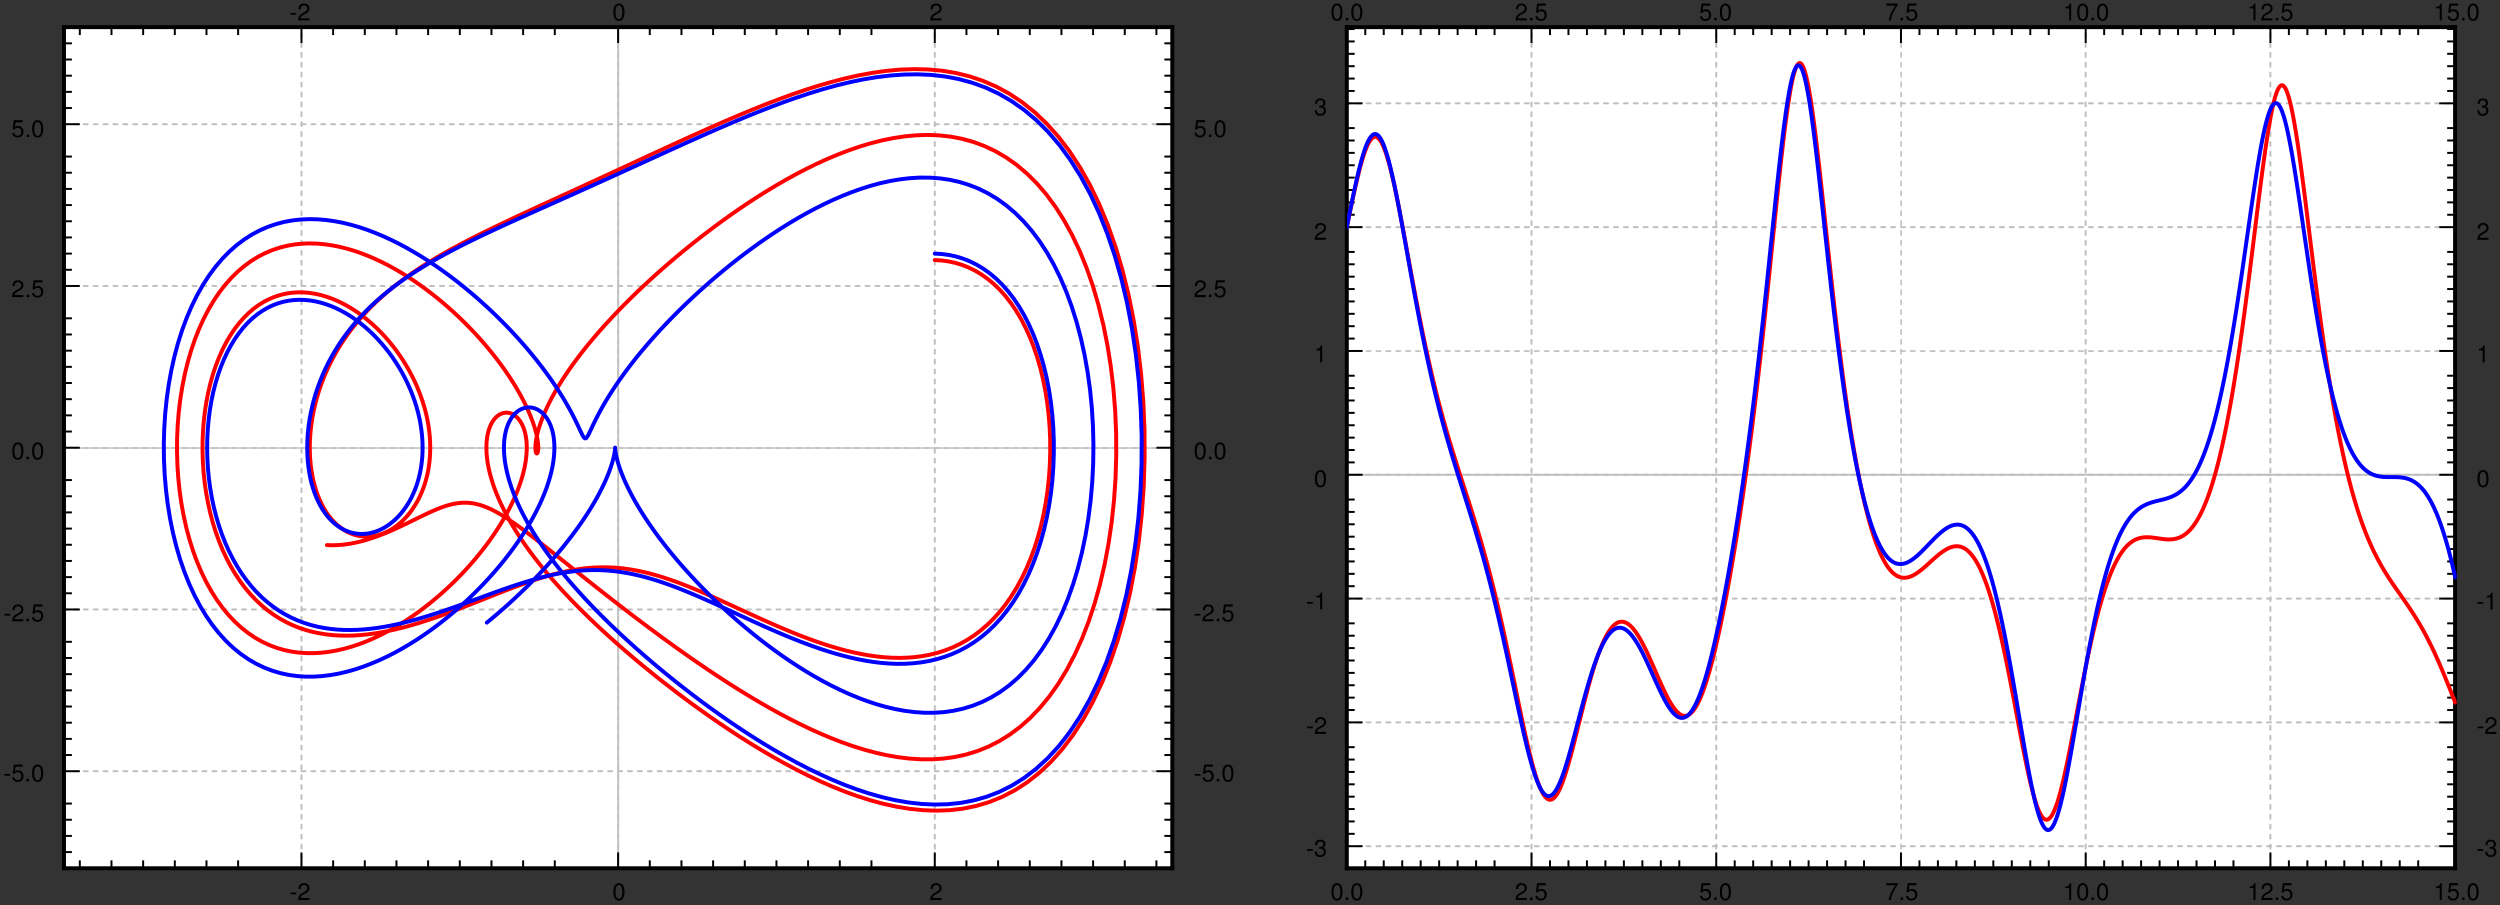 <svg xmlns="http://www.w3.org/2000/svg" xmlns:xlink="http://www.w3.org/1999/xlink" width="961.232" height="347.999" viewBox="0 0 720.924 260.999"><rect x="0" y="0" width="720.924" height="260.999" fill="#333333" stroke="none"/><defs><clipPath id="a"><path d="M178 8.16h1v242.25h-1zm0 0"/></clipPath><clipPath id="b"><path d="M18.5 129h320v1h-320zm0 0"/></clipPath><clipPath id="c"><path d="M86 8.16h2v242.25h-2zm0 0"/></clipPath><clipPath id="d"><path d="M178 8.16h1v242.25h-1zm0 0"/></clipPath><clipPath id="e"><path d="M269 8.16h2v242.25h-2zm0 0"/></clipPath><clipPath id="f"><path d="M18.5 222h320v1h-320zm0 0"/></clipPath><clipPath id="g"><path d="M18.5 175h320v2h-320zm0 0"/></clipPath><clipPath id="h"><path d="M18.5 129h320v1h-320zm0 0"/></clipPath><clipPath id="i"><path d="M18.5 82h320v1h-320zm0 0"/></clipPath><clipPath id="j"><path d="M18.5 35h320v2h-320zm0 0"/></clipPath><clipPath id="p"><path d="M388.426 8.16H389v242.25h-.574zm0 0"/></clipPath><clipPath id="q"><path d="M388.426 136h320v2h-320zm0 0"/></clipPath><clipPath id="r"><path d="M388.426 8.16H389v242.25h-.574zm0 0"/></clipPath><clipPath id="s"><path d="M441 8.16h2v242.25h-2zm0 0"/></clipPath><clipPath id="t"><path d="M494 8.16h2v242.25h-2zm0 0"/></clipPath><clipPath id="u"><path d="M548 8.16h1v242.25h-1zm0 0"/></clipPath><clipPath id="v"><path d="M601 8.16h2v242.25h-2zm0 0"/></clipPath><clipPath id="w"><path d="M654 8.16h2v242.25h-2zm0 0"/></clipPath><clipPath id="x"><path d="M708 8.16h.426v242.25H708zm0 0"/></clipPath><clipPath id="y"><path d="M388.426 243h320v2h-320zm0 0"/></clipPath><clipPath id="z"><path d="M388.426 208h320v1h-320zm0 0"/></clipPath><clipPath id="A"><path d="M388.426 172h320v2h-320zm0 0"/></clipPath><clipPath id="B"><path d="M388.426 136h320v2h-320zm0 0"/></clipPath><clipPath id="C"><path d="M388.426 101h320v1h-320zm0 0"/></clipPath><clipPath id="D"><path d="M388.426 65h320v2h-320zm0 0"/></clipPath><clipPath id="E"><path d="M388.426 29h320v2h-320zm0 0"/></clipPath><clipPath id="L"><path d="M376.426 242H383v6h-6.574zm0 0"/></clipPath><clipPath id="O"><path d="M376.426 206H383v6h-6.574zm0 0"/></clipPath><clipPath id="P"><path d="M376.426 170H382v6h-5.574zm0 0"/></clipPath><clipPath id="Q"><path d="M388.426 17h320v221h-320zm0 0"/></clipPath><clipPath id="R"><path d="M388.426 18h320v222h-320zm0 0"/></clipPath><symbol overflow="visible" id="k"><path style="stroke:none" d="M1.953-2.14H.313v.5h1.64zm0 0"/></symbol><symbol overflow="visible" id="l"><path style="stroke:none" d="M3.469-.594H.906c.063-.406.281-.656.89-1l.673-.375c.687-.36 1.031-.86 1.031-1.453 0-.406-.156-.781-.453-1.047-.281-.265-.64-.39-1.094-.39-.625 0-1.078.218-1.344.64-.171.25-.25.563-.265 1.047h.61c.015-.328.062-.531.14-.687a.94.94 0 0 1 .828-.47c.547 0 .969.391.969.907 0 .39-.235.719-.657.969l-.64.36C.578-1.532.28-1.064.234 0H3.47zm0 0"/></symbol><symbol overflow="visible" id="m"><path style="stroke:none" d="M1.89-4.86c-.452 0-.874.204-1.124.548-.313.421-.47 1.062-.47 1.968 0 1.625.548 2.5 1.595 2.5 1.03 0 1.593-.875 1.593-2.469 0-.937-.156-1.562-.484-2a1.355 1.355 0 0 0-1.11-.546zm0 .548c.641 0 .97.656.97 1.953 0 1.375-.313 2.015-.985 2.015-.64 0-.969-.672-.969-2 0-1.328.328-1.969.985-1.969zm0 0"/></symbol><symbol overflow="visible" id="n"><path style="stroke:none" d="M3.266-4.86H.75L.39-2.202h.563c.281-.344.516-.453.89-.453.641 0 1.063.437 1.063 1.156 0 .703-.406 1.125-1.062 1.125-.532 0-.86-.266-1-.813h-.61c.094.391.157.579.297.766.281.36.766.578 1.328.578.97 0 1.657-.703 1.657-1.734 0-.953-.641-1.625-1.563-1.625-.344 0-.625.094-.906.297l.187-1.344h2.032zm0 0"/></symbol><symbol overflow="visible" id="o"><path style="stroke:none" d="M1.313-.719h-.72V0h.72zm0 0"/></symbol><symbol overflow="visible" id="F"><path style="stroke:none" d="M1.89-4.86c-.452 0-.874.204-1.124.548-.313.421-.47 1.062-.47 1.968 0 1.625.548 2.5 1.595 2.5 1.03 0 1.593-.875 1.593-2.469 0-.937-.156-1.562-.484-2a1.355 1.355 0 0 0-1.11-.546zm0 .548c.641 0 .97.656.97 1.953 0 1.375-.313 2.015-.985 2.015-.64 0-.969-.672-.969-2 0-1.328.328-1.969.985-1.969zm0 0"/></symbol><symbol overflow="visible" id="G"><path style="stroke:none" d="M1.313-.719h-.72V0h.72zm0 0"/></symbol><symbol overflow="visible" id="H"><path style="stroke:none" d="M3.469-.594H.906c.063-.406.281-.656.89-1l.673-.375c.687-.36 1.031-.86 1.031-1.453 0-.406-.156-.781-.453-1.047-.281-.265-.64-.39-1.094-.39-.625 0-1.078.218-1.344.64-.171.25-.25.563-.265 1.047h.61c.015-.328.062-.531.14-.687a.94.94 0 0 1 .828-.47c.547 0 .969.391.969.907 0 .39-.235.719-.657.969l-.64.36C.578-1.532.28-1.064.234 0H3.47zm0 0"/></symbol><symbol overflow="visible" id="I"><path style="stroke:none" d="M3.266-4.86H.75L.39-2.202h.563c.281-.344.516-.453.89-.453.641 0 1.063.437 1.063 1.156 0 .703-.406 1.125-1.062 1.125-.532 0-.86-.266-1-.813h-.61c.094.391.157.579.297.766.281.36.766.578 1.328.578.97 0 1.657-.703 1.657-1.734 0-.953-.641-1.625-1.563-1.625-.344 0-.625.094-.906.297l.187-1.344h2.032zm0 0"/></symbol><symbol overflow="visible" id="J"><path style="stroke:none" d="M3.563-4.86H.313v.61h2.624C1.782-2.61 1.313-1.594.954 0h.64c.266-1.547.876-2.89 1.97-4.344zm0 0"/></symbol><symbol overflow="visible" id="K"><path style="stroke:none" d="M1.781-3.453V0h.594v-4.86h-.39c-.22.75-.36.86-1.282.97v.437zm0 0"/></symbol><symbol overflow="visible" id="M"><path style="stroke:none" d="M1.953-2.14H.313v.5h1.64zm0 0"/></symbol><symbol overflow="visible" id="N"><path style="stroke:none" d="M1.516-2.219h.078l.25-.015c.672 0 1.015.296 1.015.89 0 .61-.39.969-1.015.969-.657 0-.985-.328-1.016-1.031h-.61c.032.39.095.64.22.86.234.468.718.702 1.39.702 1 0 1.64-.594 1.64-1.515 0-.61-.234-.954-.827-1.157.453-.171.687-.515.687-1 0-.843-.562-1.343-1.484-1.343-.985 0-1.5.546-1.516 1.578h.594c.015-.297.031-.469.11-.61.14-.265.437-.437.827-.437.532 0 .844.312.844.828 0 .344-.11.547-.39.656-.157.078-.376.094-.797.11zm0 0"/></symbol></defs><path style="stroke:none;fill-rule:nonzero;fill:#fff;fill-opacity:1" d="M18.5 250.41h320V8.16h-320zm0 0"/><g clip-path="url(#a)"><path style="fill:none;stroke-width:5.707;stroke-linecap:round;stroke-linejoin:miter;stroke:#bfbfbf;stroke-opacity:1;stroke-miterlimit:10" d="M1997.503-211.153V-2636.69" transform="matrix(.1 0 0 .1 -21.5 271.499)"/></g><g clip-path="url(#b)"><path style="fill:none;stroke-width:5.707;stroke-linecap:round;stroke-linejoin:miter;stroke:#bfbfbf;stroke-opacity:1;stroke-miterlimit:10" d="M399.5-1423.921h3196.006" transform="matrix(.1 0 0 .1 -21.5 271.499)"/></g><g clip-path="url(#c)"><path style="fill:none;stroke-width:5.707;stroke-linecap:round;stroke-linejoin:miter;stroke:#bfbfbf;stroke-opacity:1;stroke-dasharray:11.414,17.121;stroke-miterlimit:10" d="M1084.348-211.153V-2636.69" transform="matrix(.1 0 0 .1 -21.5 271.499)"/></g><g clip-path="url(#d)"><path style="fill:none;stroke-width:5.707;stroke-linecap:round;stroke-linejoin:miter;stroke:#bfbfbf;stroke-opacity:1;stroke-dasharray:11.414,17.121;stroke-miterlimit:10" d="M1997.503-211.153V-2636.69" transform="matrix(.1 0 0 .1 -21.5 271.499)"/></g><g clip-path="url(#e)"><path style="fill:none;stroke-width:5.707;stroke-linecap:round;stroke-linejoin:miter;stroke:#bfbfbf;stroke-opacity:1;stroke-dasharray:11.414,17.121;stroke-miterlimit:10" d="M2910.659-211.153V-2636.69" transform="matrix(.1 0 0 .1 -21.5 271.499)"/></g><g clip-path="url(#f)"><path style="fill:none;stroke-width:5.707;stroke-linecap:round;stroke-linejoin:miter;stroke:#bfbfbf;stroke-opacity:1;stroke-dasharray:11.414,17.121;stroke-miterlimit:10" d="M399.5-491.034h3196.006" transform="matrix(.1 0 0 .1 -21.5 271.499)"/></g><g clip-path="url(#g)"><path style="fill:none;stroke-width:5.707;stroke-linecap:round;stroke-linejoin:miter;stroke:#bfbfbf;stroke-opacity:1;stroke-dasharray:11.414,17.121;stroke-miterlimit:10" d="M399.5-957.478h3196.006" transform="matrix(.1 0 0 .1 -21.5 271.499)"/></g><g clip-path="url(#h)"><path style="fill:none;stroke-width:5.707;stroke-linecap:round;stroke-linejoin:miter;stroke:#bfbfbf;stroke-opacity:1;stroke-dasharray:11.414,17.121;stroke-miterlimit:10" d="M399.5-1423.921h3196.006" transform="matrix(.1 0 0 .1 -21.5 271.499)"/></g><g clip-path="url(#i)"><path style="fill:none;stroke-width:5.707;stroke-linecap:round;stroke-linejoin:miter;stroke:#bfbfbf;stroke-opacity:1;stroke-dasharray:11.414,17.121;stroke-miterlimit:10" d="M399.5-1890.365h3196.006" transform="matrix(.1 0 0 .1 -21.5 271.499)"/></g><g clip-path="url(#j)"><path style="fill:none;stroke-width:5.707;stroke-linecap:round;stroke-linejoin:miter;stroke:#bfbfbf;stroke-opacity:1;stroke-dasharray:11.414,17.121;stroke-miterlimit:10" d="M399.5-2356.847h3196.006" transform="matrix(.1 0 0 .1 -21.5 271.499)"/></g><path style="fill:none;stroke-width:11.414;stroke-linecap:square;stroke-linejoin:miter;stroke:#000;stroke-opacity:1;stroke-miterlimit:10" d="M399.5-211.153h3196.006" transform="matrix(.1 0 0 .1 -21.5 271.499)"/><path style="fill:none;stroke-width:5.707;stroke-linecap:butt;stroke-linejoin:miter;stroke:#000;stroke-opacity:1;stroke-miterlimit:10" d="M445.147-211.153v-22.84m91.331 22.84v-22.84m91.292 22.84v-22.84m91.331 22.84v-22.84m91.331 22.84v-22.84m91.292 22.84v-22.84m182.624 22.84v-45.682m0 45.682v-22.84m91.331 22.84v-22.84m91.292 22.84v-22.84m91.331 22.84v-22.84m91.292 22.84v-22.84m91.331 22.84v-22.84m91.332 22.84v-22.84m91.292 22.84v-22.84m91.331 22.84v-22.84m182.623 22.84v-45.682m0 45.682v-22.84m91.292 22.84v-22.84m91.331 22.84v-22.84m91.332 22.84v-22.84m91.292 22.84v-22.84m91.33 22.84v-22.84m91.293 22.84v-22.84m91.331 22.84v-22.84m91.292 22.84v-22.84m182.663 22.84v-45.682m0 45.682v-22.84m91.291 22.84v-22.84m91.332 22.84v-22.84m91.292 22.84v-22.84m91.331 22.84v-22.84m91.292 22.84v-22.84m91.331 22.84v-22.84m91.292 22.84v-22.84" transform="matrix(.1 0 0 .1 -21.5 271.499)"/><g style="fill:#000;fill-opacity:1"><use xlink:href="#k" x="83.452" y="259.529"/><use xlink:href="#l" x="85.735" y="259.529"/></g><use xlink:href="#m" x="176.594" y="259.529" style="fill:#000;fill-opacity:1"/><use xlink:href="#l" x="268.023" y="259.529" style="fill:#000;fill-opacity:1"/><path style="fill:none;stroke-width:11.414;stroke-linecap:square;stroke-linejoin:miter;stroke:#000;stroke-opacity:1;stroke-miterlimit:10" d="M399.5-2636.69h3196.006" transform="matrix(.1 0 0 .1 -21.5 271.499)"/><path style="fill:none;stroke-width:5.707;stroke-linecap:butt;stroke-linejoin:miter;stroke:#000;stroke-opacity:1;stroke-miterlimit:10" d="M445.147-2636.69v22.802m91.331-22.802v22.802m91.292-22.802v22.802m91.331-22.802v22.802m91.331-22.802v22.802m91.292-22.802v22.802m182.624-22.802v45.644m0-45.644v22.802m91.331-22.802v22.802m91.292-22.802v22.802m91.331-22.802v22.802m91.292-22.802v22.802m91.331-22.802v22.802m91.332-22.802v22.802m91.292-22.802v22.802m91.331-22.802v22.802m182.623-22.802v45.644m0-45.644v22.802m91.292-22.802v22.802m91.331-22.802v22.802m91.332-22.802v22.802m91.292-22.802v22.802m91.33-22.802v22.802m91.293-22.802v22.802m91.331-22.802v22.802m91.292-22.802v22.802m182.663-22.802v45.644m0-45.644v22.802m91.291-22.802v22.802m91.332-22.802v22.802m91.292-22.802v22.802m91.331-22.802v22.802m91.292-22.802v22.802m91.331-22.802v22.802m91.292-22.802v22.802" transform="matrix(.1 0 0 .1 -21.5 271.499)"/><g style="fill:#000;fill-opacity:1"><use xlink:href="#k" x="83.452" y="5.879"/><use xlink:href="#l" x="85.735" y="5.879"/></g><use xlink:href="#m" x="176.594" y="5.879" style="fill:#000;fill-opacity:1"/><use xlink:href="#l" x="268.023" y="5.879" style="fill:#000;fill-opacity:1"/><path style="fill:none;stroke-width:11.414;stroke-linecap:square;stroke-linejoin:miter;stroke:#000;stroke-opacity:1;stroke-miterlimit:10" d="M399.5-211.153V-2636.69" transform="matrix(.1 0 0 .1 -21.5 271.499)"/><path style="fill:none;stroke-width:5.707;stroke-linecap:butt;stroke-linejoin:miter;stroke:#000;stroke-opacity:1;stroke-miterlimit:10" d="M399.5-211.153h22.824m-22.824-46.66h22.824m-22.824-46.66h22.824M399.5-351.094h22.824m-22.824-46.66h22.824m-22.824-93.28h45.647m-45.647 0h22.824m-22.824-46.66h22.824M399.5-584.315h22.824m-22.824-46.66h22.824M399.5-677.596h22.824m-22.824-46.66h22.824m-22.824-46.66h22.824M399.5-817.537h22.824m-22.824-46.66h22.824M399.5-957.478h45.647m-45.647 0h22.824m-22.824-46.66h22.824m-22.824-46.621h22.824m-22.824-46.66h22.824m-22.824-46.66h22.824M399.5-1190.7h22.824m-22.824-46.66h22.824m-22.824-46.66h22.824m-22.824-46.62h22.824m-22.824-93.281h45.647m-45.647 0h22.824m-22.824-46.66h22.824m-22.824-46.621h22.824m-22.824-46.66h22.824m-22.824-46.66h22.824m-22.824-46.621h22.824m-22.824-46.66h22.824m-22.824-46.66h22.824m-22.824-46.621h22.824m-22.824-93.281h45.647m-45.647 0h22.824m-22.824-46.66h22.824m-22.824-46.66h22.824m-22.824-46.62h22.824m-22.824-46.66h22.824m-22.824-46.66h22.824m-22.824-46.621h22.824m-22.824-46.66h22.824m-22.824-46.621h22.824m-22.824-93.32h45.647m-45.647 0h22.824m-22.824-46.621h22.824m-22.824-46.66h22.824m-22.824-46.66h22.824m-22.824-46.621h22.824m-22.824-46.66h22.824M399.5-2636.69h22.824" transform="matrix(.1 0 0 .1 -21.5 271.499)"/><g style="fill:#000;fill-opacity:1"><use xlink:href="#k" x=".971" y="225.329"/><use xlink:href="#n" x="3.255" y="225.329"/><use xlink:href="#o" x="7.067" y="225.329"/><use xlink:href="#m" x="8.973" y="225.329"/></g><g style="fill:#000;fill-opacity:1"><use xlink:href="#k" x=".971" y="179.159"/><use xlink:href="#l" x="3.255" y="179.159"/><use xlink:href="#o" x="7.067" y="179.159"/><use xlink:href="#n" x="8.973" y="179.159"/></g><g style="fill:#000;fill-opacity:1"><use xlink:href="#m" x="3.255" y="132.419"/><use xlink:href="#o" x="7.067" y="132.419"/><use xlink:href="#m" x="8.974" y="132.419"/></g><g style="fill:#000;fill-opacity:1"><use xlink:href="#l" x="3.255" y="85.679"/><use xlink:href="#o" x="7.067" y="85.679"/><use xlink:href="#n" x="8.974" y="85.679"/></g><g style="fill:#000;fill-opacity:1"><use xlink:href="#n" x="3.255" y="39.509"/><use xlink:href="#o" x="7.067" y="39.509"/><use xlink:href="#m" x="8.974" y="39.509"/></g><path style="fill:none;stroke-width:11.414;stroke-linecap:square;stroke-linejoin:miter;stroke:#000;stroke-opacity:1;stroke-miterlimit:10" d="M3595.506-211.153V-2636.69" transform="matrix(.1 0 0 .1 -21.5 271.499)"/><path style="fill:none;stroke-width:5.707;stroke-linecap:butt;stroke-linejoin:miter;stroke:#000;stroke-opacity:1;stroke-miterlimit:10" d="M3595.506-211.153h-22.823m22.823-46.66h-22.823m22.823-46.66h-22.823m22.823-46.621h-22.823m22.823-46.66h-22.823m22.823-93.28h-45.685m45.685 0h-22.823m22.823-46.66h-22.823m22.823-46.621h-22.823m22.823-46.66h-22.823m22.823-46.621h-22.823m22.823-46.66h-22.823m22.823-46.66h-22.823m22.823-46.621h-22.823m22.823-46.66h-22.823m22.823-93.281h-45.685m45.685 0h-22.823m22.823-46.66h-22.823m22.823-46.621h-22.823m22.823-46.66h-22.823m22.823-46.66h-22.823m22.823-46.621h-22.823m22.823-46.66h-22.823m22.823-46.66h-22.823m22.823-46.62h-22.823m22.823-93.281h-45.685m45.685 0h-22.823m22.823-46.66h-22.823m22.823-46.621h-22.823m22.823-46.66h-22.823m22.823-46.66h-22.823m22.823-46.621h-22.823m22.823-46.66h-22.823m22.823-46.66h-22.823m22.823-46.621h-22.823m22.823-93.281h-45.685m45.685 0h-22.823m22.823-46.66h-22.823m22.823-46.66h-22.823m22.823-46.62h-22.823m22.823-46.66h-22.823m22.823-46.66h-22.823m22.823-46.621h-22.823m22.823-46.66h-22.823m22.823-46.621h-22.823m22.823-93.32h-45.685m45.685 0h-22.823m22.823-46.621h-22.823m22.823-46.66h-22.823m22.823-46.66h-22.823m22.823-46.621h-22.823m22.823-46.66h-22.823m22.823-46.621h-22.823" transform="matrix(.1 0 0 .1 -21.5 271.499)"/><g style="fill:#000;fill-opacity:1"><use xlink:href="#k" x="344.214" y="225.329"/><use xlink:href="#n" x="346.497" y="225.329"/><use xlink:href="#o" x="350.31" y="225.329"/><use xlink:href="#m" x="352.216" y="225.329"/></g><g style="fill:#000;fill-opacity:1"><use xlink:href="#k" x="344.214" y="179.159"/><use xlink:href="#l" x="346.497" y="179.159"/><use xlink:href="#o" x="350.31" y="179.159"/><use xlink:href="#n" x="352.216" y="179.159"/></g><g style="fill:#000;fill-opacity:1"><use xlink:href="#m" x="344.214" y="132.419"/><use xlink:href="#o" x="348.027" y="132.419"/><use xlink:href="#m" x="349.933" y="132.419"/></g><g style="fill:#000;fill-opacity:1"><use xlink:href="#l" x="344.214" y="85.679"/><use xlink:href="#o" x="348.027" y="85.679"/><use xlink:href="#n" x="349.933" y="85.679"/></g><g style="fill:#000;fill-opacity:1"><use xlink:href="#n" x="344.214" y="39.509"/><use xlink:href="#o" x="348.027" y="39.509"/><use xlink:href="#m" x="349.933" y="39.509"/></g><path style="fill:none;stroke-width:11.414;stroke-linecap:round;stroke-linejoin:round;stroke:red;stroke-opacity:1;stroke-miterlimit:10" d="m2910.659-1965.028 19.819 1.173 19.78 2.66 19.662 4.263 19.468 5.906 19.195 7.587 18.922 9.348 18.531 11.107 18.064 12.907 17.595 14.706 17.01 16.544 16.346 18.383 15.645 20.181 14.903 21.98 14.045 23.702 13.148 25.345 12.172 26.947 11.158 28.474 10.105 29.88 8.973 31.173 7.802 32.345 6.633 33.362 5.345 34.262 4.096 34.965 2.81 35.553 1.482 35.904.156 36.1-1.17 36.178-2.498 35.982-3.823 35.71-5.11 35.2-6.36 34.535-7.647 33.753-8.856 32.775-10.065 31.72-11.197 30.507-12.29 29.177-13.303 27.73-14.318 26.283-15.294 24.718-16.112 23.076-16.971 21.433-17.713 19.79-18.375 18.07-19.039 16.388-19.624 14.745-20.13 13.063-20.561 11.46-20.95 9.895-21.302 8.409-21.574 6.884-21.81 5.514-21.964 4.185-22.12 2.894-22.2 1.721-22.237.626-22.238-.47-22.199-1.407-22.16-2.308-22.042-3.168-21.887-3.872-21.77-4.576-21.574-5.163-21.38-5.749-21.145-6.18-20.912-6.649-20.677-7-20.404-7.314-20.131-7.549-19.858-7.783-19.546-7.94-19.273-8.057-18.96-8.135-18.688-8.174-18.376-8.174-18.063-8.175-17.751-8.096-17.478-8.018-17.205-7.9-16.893-7.783-16.62-7.627-16.347-7.431-16.035-7.275-15.84-7.04-15.527-6.805-15.293-6.571-15.098-6.336-14.826-6.063-14.63-5.788-14.396-5.515-14.24-5.202-14.045-4.928-13.85-4.615-13.654-4.302-13.577-3.99-13.382-3.637-13.265-3.363-13.186-2.973-13.03-2.699-12.953-2.346-12.914-2.034-12.796-1.643-12.758-1.369-12.718-1.016-12.68-.665-12.68-.313h-12.64l-12.68.313-12.679.665-12.718 1.016-12.719 1.33-12.835 1.643-12.875 1.955-12.952 2.269-13.03 2.581-13.149 2.895-13.264 3.168-13.382 3.48-13.499 3.794-13.654 4.029-13.811 4.302-13.967 4.576-14.162 4.81-14.318 5.046-14.513 5.28-14.709 5.476-14.903 5.671-15.137 5.867-15.333 6.023-15.566 6.18-15.8 6.296-16.035 6.415-16.269 6.453-16.503 6.57-16.776 6.532-16.97 6.61-17.245 6.532-17.439 6.492-17.712 6.415-17.946 6.258-18.18 6.1-18.376 5.907-18.61 5.67-18.804 5.36-19 5.045-19.156 4.654-19.312 4.185-19.507 3.754-19.584 3.168-19.741 2.62-19.78 1.957-19.858 1.251-19.897.47-19.858-.313-19.897-1.213-19.78-2.151-19.702-3.168-19.585-4.146-19.39-5.28-19.195-6.414-18.921-7.588-18.61-8.839-18.297-10.09-17.869-11.382-17.439-12.711-16.932-14.002-16.425-15.371-15.84-16.7-15.175-18.031-14.514-19.321-13.771-20.612-12.953-21.824-12.172-23.037-11.314-24.132-10.378-25.187-9.441-26.166-8.505-27.026-7.452-27.808-6.437-28.512-5.384-29.021-4.291-29.49-3.239-29.764-2.106-29.96-1.015-29.998.078-29.881 1.17-29.686 2.264-29.294 3.316-28.825 4.408-28.239 5.384-27.456 6.398-26.635 7.335-25.657 8.27-24.64 9.17-23.506 9.987-22.255 10.767-20.964 11.548-19.633 12.25-18.266 12.875-16.817 13.46-15.332 14.006-13.885 14.474-12.398 14.903-10.912 15.294-9.465 15.605-7.94 15.879-6.57 16.073-5.124 16.23-3.755 16.386-2.425 16.425-1.134 16.424.078 16.425 1.33 16.347 2.425 16.269 3.52 16.073 4.576 15.918 5.515 15.684 6.453 15.41 7.314 15.176 8.135 14.826 8.879 14.513 9.582 14.123 10.247 13.732 10.873 13.343 11.381 12.914 11.93 12.484 12.359 11.977 12.79 11.548 13.18 11.041 13.493 10.534 13.806 10.026 14.08 9.48 14.315 9.013 14.472 8.427 14.666 7.88 14.785 7.374 14.901 6.789 14.98 6.242 15.058 5.696 15.058 5.15 15.057 4.603 15.02 4.058 15.018 3.511 14.94 2.926 14.863 2.419 14.784 1.834 14.628 1.365 14.51.78 14.315.273 14.158-.234 13.963-.741 13.767-1.248 13.533-1.756 13.298-2.224 13.024-2.692 12.75-3.16 12.438-3.59 12.124-4.057 11.812-4.486 11.46-4.877 11.107-5.306 10.717-5.696 10.286-6.047 9.895-6.398 9.465-6.71 9.035-7.101 8.526-7.374 8.018-7.646 7.549-7.92 7-8.154 6.454-8.388 5.906-8.622 5.32-8.778 4.692-8.934 4.107-9.09 3.442-9.208 2.816-9.285 2.112-9.363 1.447-9.402.704-9.403.04-9.402-.744-9.363-1.447-9.286-2.23-9.168-2.972-9.09-3.755-8.895-4.536-8.74-5.32-8.543-6.101-8.31-6.844-7.998-7.666-7.725-8.41-7.412-9.19-7.062-9.935-6.671-10.677-6.281-11.382-5.813-12.124-5.384-12.75-4.916-13.455-4.409-14.04-3.862-14.668-3.316-15.214-2.77-15.723-2.146-16.231-1.56-16.662-.976-17.052-.312-17.444.351-17.757.976-18.03 1.677-18.265 2.341-18.422 3.004-18.577 3.706-18.696 4.37-18.695 5.072-18.734 5.735-18.696 6.437-18.578 7.14-18.5 7.802-18.343 8.466-18.147 9.13-17.953 9.753-17.678 10.456-17.444 11.04-17.13 11.705-16.818 12.289-16.505 12.913-16.193 13.46-15.8 14.084-15.489 14.591-15.136 15.177-14.784 15.722-14.432 16.23-14.08 16.737-13.768 17.244-13.454 17.712-13.141 18.18-12.868 18.688-12.594 19.117-12.32 19.585-12.164 20.053-11.89 20.443-11.772 20.872-11.577 21.302-11.499 21.73-11.342 22.121-11.343 22.59-11.264 22.94-11.264 23.407-11.264 23.799-11.303 24.188-11.42 24.657-11.46 25.047-11.616 25.476-11.734 25.905-11.89 26.373-12.124 26.803-12.281 27.27-12.516 27.739-12.75 28.207-12.985 28.675-13.22 29.143-13.493 29.69-13.729 30.196-14.001 30.665-14.198 31.211-14.432 31.796-14.589 32.265-14.784 32.85-14.94 33.395-14.98 33.942-15.019 34.488-14.98 35.034-14.901 35.581-14.706 36.127-14.432 36.634-14.041 37.14-13.533 37.61-12.906 38.116-12.125 38.507-11.147 38.936-10.09 39.247-8.761 39.521-7.275 39.794-5.593 39.99-3.637 40.027-1.448 40.068.94 39.989 3.597 39.794 6.454 39.52 9.66 39.053 13.024 38.546 16.701 37.882 20.534 37.024 24.562 36.049 28.786 34.917 33.166 33.63 37.625 32.147 42.162 30.51 46.7 28.713 51.196 26.764 55.578 24.656 59.84 22.394 63.791 19.936 67.507 17.44 70.87 14.747 73.803 12.016 76.306 9.168 78.262 6.281 79.67 3.355 80.57.352 80.765-2.575 80.492-5.54 79.513-8.427 78.028-11.275 75.993-14.006 73.413-16.62 70.4-19.156 66.998-21.535 63.165-23.799 59.098-25.905 54.795-27.817 50.297-29.572 45.721-31.172 41.067-32.577 36.452-33.863 31.915-34.918 27.378-35.892 23.115-36.595 18.891-37.258 14.98-37.727 11.186-38.077 7.705-38.312 4.42-38.389 1.368-38.429-1.408-38.311-3.95-38.116-6.258-37.844-8.33-37.492-10.17-37.102-11.811-36.673-13.298-36.127-14.51-35.58-15.606-34.956-16.544-34.372-17.366-33.746-17.991-33.045-18.5-32.342-18.969-31.64-19.321-30.978-19.517-30.196-19.75-29.495-19.83-28.792-19.869-28.012-19.908-27.31-19.83-26.568-19.75-25.866-19.674-25.163-19.516-24.384-19.36-23.72-19.204-23.018-19.008-22.316-18.813-21.653-18.617-20.95-18.382-20.287-18.187-19.624-17.992-18.961-17.717-18.298-17.522-17.673-17.287-17.049-17.092-16.425-16.857-15.8-16.661-15.215-16.427-14.592-16.232-14.045-15.996-13.42-15.801-12.836-15.606-12.29-15.41-11.703-15.175-11.158-14.94-10.65-14.785-10.066-14.549-9.559-14.315-9.012-14.158-8.544-13.924-7.998-13.689-7.53-13.454-7.022-13.259-6.515-13.024-6.086-12.79-5.58-12.515-5.15-12.32-4.72-12.047-4.252-11.772-3.824-11.538-3.394-11.264-3.004-10.99-2.614-10.717-2.224-10.404-1.833-10.169-1.483-9.817-1.131-9.543-.78-9.191-.43-8.917-.117-8.566.156-8.252.508-7.94.78-7.588 1.014-7.235 1.327-6.923 1.521-6.532 1.795-6.218 1.99-5.828 2.223-5.476 2.42-5.123 2.574-4.772 2.77-4.38 2.887-4.029 3.043-3.637 3.2-3.285 3.276-2.895 3.395-2.542 3.472-2.151 3.55-1.8 3.59-1.407 3.667-1.017 3.667-.665 3.706-.313 3.707.078 3.706.43 3.667.822 3.628 1.173 3.59 1.526 3.55 1.916 3.433 2.23 3.355 2.62 3.239 2.972 3.16 3.325 3.004 3.676 2.848 4.029 2.73 4.341 2.537 4.733 2.38 5.045 2.184 5.358 1.99 5.71 1.755 6.063 1.522 6.375 1.287 6.688 1.054 7.001.78 7.314.507 7.666.195 7.94-.078 8.252-.39 8.526-.702 8.878-1.053 9.113-1.366 9.465-1.717 9.7-2.106 9.973-2.458 10.248-2.848 10.56-3.238 10.755-3.629 11.03-4.057 11.303-4.448 11.538-4.915 11.773-5.306 11.968-5.774 12.242-6.242 12.398-6.672 12.633-7.14 12.828-7.646 12.985-8.115 13.181-8.583 13.337-9.09 13.454-9.558 13.611-10.105 13.69-10.573 13.845-11.119 13.884-11.587 13.963-12.133 14.002-12.64 14.002-13.148 14.002-13.655 13.962-14.162 13.924-14.708 13.807-15.176 13.689-15.684 13.532-16.19 13.337-16.66 13.102-17.126 12.79-17.635 12.476-18.063 12.125-18.453 11.655-18.922 11.147-19.312 10.638-19.702 10.013-20.053 9.347-20.365 8.605-20.677 7.783-20.95 6.923-21.185 5.906-21.38 4.889-21.574 3.794-21.653 2.58-21.73 1.292-21.731-.04-21.73-1.486-21.654-3.011-21.496-4.576-21.302-6.22-21.067-7.939-20.716-9.7-20.326-11.537-19.858-13.376-19.351-15.254-18.766-17.17-18.102-19.047-17.361-20.964-16.542-22.841-15.684-24.64-14.747-26.479-13.733-28.12-12.68-29.804-11.547-31.289-10.378-32.697-9.168-33.949-7.88-35.122-6.594-36.022-5.267-36.882-3.862-37.43-2.497-37.898-1.093-38.134.273-38.173 1.717-38.016 3.082-37.665 4.448-37.155 5.852-36.374 7.1-35.552 8.427-34.458 9.676-33.284 10.845-31.914 12.017-30.468 13.07-28.904 14.122-27.182 15.099-25.5 15.995-23.663 16.815-21.785 17.595-19.947 18.298-18.03 18.921-16.154 19.468-14.275 19.975-12.399 20.404-10.599 20.717-8.839 21.067-7.08 21.263-5.436 21.418-3.872 21.536-2.307 21.613-.86 21.614.469 21.575 1.799 21.496 3.011 21.34 4.107 21.185 5.202 20.99 6.14 20.716 7.08 20.443 7.86 20.17 8.605 19.82 9.309 19.467 9.895 19.117 10.482 18.687 10.912 18.298 11.382 17.868 11.733 17.44 12.085 16.97 12.32 16.542 12.555 16.074 12.75 15.605 12.907 15.098 13.025 14.63 13.063 14.162 13.141 13.694 13.142 13.187 13.141 12.718 13.063 12.212 13.025 11.782 12.985 11.275 12.828 10.807 12.711 10.338 12.555 9.91 12.438 9.441 12.241 8.973 12.086 8.544 11.89 8.154 11.655 7.686 11.46 7.256 11.225 6.867 10.99 6.476 10.756 6.086 10.481 5.696 10.248 5.345 9.973 4.955 9.7 4.642 9.426 4.253 9.152 3.98 8.839 3.589 8.565 3.316 8.292 3.043 7.979 2.73 7.666 2.459 7.352 2.184 7.08 1.912 6.727 1.717 6.453 1.482 6.102 1.249 5.788 1.014 5.476.858 5.123.664 4.811.507 4.498.312 4.185.195 3.794.039 3.52-.039 3.168-.195 2.816-.273 2.503-.39 2.15-.43 1.8-.468 1.486-.546 1.135-.585.82-.585.47-.624.118-.625-.196-.585-.548-.585-.9-.546-1.25-.468-1.526-.43-1.917-.312-2.229-.273-2.581-.156-2.894-.039-3.247.078-3.559.234-3.911.39-4.224.508-4.537.702-4.85.897-5.202 1.092-5.514 1.288-5.828 1.482-6.101 1.756-6.454 1.99-6.766 2.224-7.08 2.496-7.352 2.81-7.666 3.043-7.979 3.355-8.252 3.706-8.527 3.98-8.878 4.33-9.113 4.682-9.426 4.993-9.66 5.384-9.974 5.735-10.247 6.125-10.52 6.516-10.796 6.905-11.068 7.335-11.303 7.763-11.577 8.154-11.851 8.622-12.125 9.09-12.359 9.52-12.633 9.987-12.868 10.456-13.141 10.963-13.376 11.47-13.611 11.938-13.885 12.485-14.119 12.991-14.354 13.538-14.627 14.045-14.824 14.63-15.058 15.176-15.331 15.723-15.527 16.308-15.762 16.932-15.958 17.478-16.192 18.063-16.349 18.688-16.583 19.311-16.74 19.936-16.896 20.522-17.052 21.184-17.17 21.77-17.248 22.472-17.366 23.057-17.405 23.72-17.443 24.345-17.366 25.008-17.365 25.593-17.21 26.256-17.052 26.88-16.818 27.466-16.544 28.09-16.192 28.714-15.723 29.221-15.175 29.807-14.55 30.274-13.806 30.821-12.946 31.25-11.968 31.68-10.873 32.069-9.621 32.381-8.214 32.655-6.649 32.85-4.967 33.044-3.05 33.044-.978 33.123 1.251 32.967 3.638 32.81 6.257 32.577 8.996 32.147 11.89 31.64 14.98 31.055 18.147 30.353 21.472 29.455 24.914 28.52 28.356 27.387 31.915 26.139 35.474 24.813 38.916 23.29 42.436 21.654 45.722 19.936 48.967 18.102 51.94 16.113 54.717 14.084 57.26 11.938 59.449 9.714 61.287 7.413 62.774 5.11 63.908 2.77 64.573.352 64.847-1.99 64.651-4.37 64.065-6.71 63.087-8.973 61.679-11.236 59.88-13.382 57.767-15.488 55.343-17.44 52.605-19.311 49.671-21.107 46.504-22.745 43.218-24.227 39.815-25.671 36.335-26.92 32.775-28.05 29.295-29.105 25.813-29.962 22.411-30.704 19.048-31.367 15.918-31.874 12.79-32.304 9.895-32.615 7.157-32.85 4.537-32.966 2.151-33.006-.117-32.928-2.151-32.85-4.029-32.615-5.75-32.42-7.313-32.147-8.683-31.758-9.934-31.406-11.03-30.976-11.968-30.51-12.828-30.04-13.494-29.494-14.158-29.026-14.628-28.441-15.019-27.895-15.37-27.31-15.606-26.763-15.801-26.178-15.88-25.593-15.996-24.97-15.957-24.422-15.958-23.837-15.84-23.213-15.8-22.667-15.606-22.121-15.45-21.536-15.292-20.95-15.058-20.443-14.823-19.897-14.628-19.351-14.354-18.805-14.08-18.336-13.806-17.83-13.572-17.322-13.259-16.854-12.985-16.346-12.672-15.918-12.398-15.488-12.125-15.02-11.811-14.592-11.538-14.162-11.225-13.772-10.912-13.381-10.678-12.992-10.325-12.64-10.091-12.25-9.778-11.9-9.465-11.548-9.23-11.236-8.918-10.885-8.643-10.572-8.33-10.3-8.097-9.988-7.783-9.714-7.51-9.441-7.235-9.208-6.962-8.895-6.727-8.7-6.415-8.466-6.14-8.232-5.867-8.036-5.632-7.842-5.319-7.647-5.084-7.451-4.772-7.257-4.576-7.14-4.263-6.983-3.99-6.827-3.754-6.672-3.481-6.593-3.207-6.437-2.973-6.36-2.699-6.28-2.464-6.165-2.19-6.086-1.916-6.047-1.682-5.97-1.447-5.93-1.173-5.89-.94-5.853-.703-5.852-.43-5.813-.235-5.852.039-5.813.235-5.852.469-5.852.704-5.891.9-5.93 1.134-5.97 1.369-6.046 1.525-6.086 1.76-6.165 1.917-6.203 2.15-6.32 2.308-6.398 2.464-6.516 2.66-6.593 2.777-6.71 2.972-6.789 3.09-6.905 3.207-7.062 3.325-7.178 3.48-7.296 3.52-7.451 3.677-7.569 3.716-7.686 3.794-7.841 3.832-7.998 3.872-8.154 3.912-8.271 3.91-8.388 3.912-8.583 3.872-8.7 3.872-8.817 3.794-9.012 3.755-9.09 3.637-9.247 3.52-9.402 3.442-9.48 3.246-9.637 3.129-9.714 2.933-9.832 2.699-9.948 2.542-9.988 2.23-10.104 1.994-10.144 1.721-10.221 1.408-10.261 1.095-10.3.743-10.338.352-10.339-.039-10.3-.39" transform="matrix(.1 0 0 .1 -21.5 271.499)"/><path style="fill:none;stroke-width:11.414;stroke-linecap:round;stroke-linejoin:round;stroke:#00f;stroke-opacity:1;stroke-miterlimit:10" d="m2910.659-1983.685 20.52 1.213 20.444 2.738 20.326 4.42 20.131 6.14 19.897 7.861 19.546 9.7 19.156 11.538 18.687 13.415 18.18 15.293 17.596 17.248 16.893 19.125 16.19 21.003 15.372 22.841 14.513 24.68 13.577 26.439 12.562 28.082 11.47 29.646 10.378 31.172 9.246 32.463 7.998 33.714 6.71 34.77 5.462 35.67 4.136 36.452 2.77 36.96 1.404 37.351.04 37.586-1.327 37.547-2.731 37.391-4.057 37.039-5.462 36.49-6.75 35.788-8.037 34.887-9.324 33.87-10.573 32.698-11.704 31.406-12.835 30.038-13.928 28.512-14.942 26.909-15.918 25.266-16.776 23.584-17.634 21.824-18.376 20.064-19.116 18.305-19.741 16.544-20.326 14.784-20.834 13.102-21.262 11.382-21.653 9.777-22.004 8.214-22.276 6.727-22.472 5.241-22.667 3.911-22.784 2.581-22.823 1.37-22.901.234-22.863-.86-22.823-1.8-22.706-2.698-22.628-3.56-22.471-4.302-22.316-4.967-22.121-5.593-21.887-6.101-21.652-6.61-21.419-7-21.106-7.354-20.912-7.666-20.56-7.9-20.287-8.096-20.014-8.253-19.663-8.33-19.39-8.449-19.078-8.409-18.765-8.448-18.454-8.409-18.141-8.33-17.83-8.214-17.517-8.096-17.244-7.94-16.97-7.783-16.698-7.587-16.386-7.392-16.113-7.158-15.878-6.962-15.645-6.649-15.371-6.414-15.138-6.14-14.942-5.867-14.747-5.554-14.513-5.28-14.318-4.967-14.162-4.654-14.006-4.342-13.85-3.99-13.694-3.715-13.577-3.324-13.46-3.05-13.342-2.66-13.265-2.386-13.147-1.995-13.11-1.682-13.069-1.369-12.991-1.017-12.992-.664-12.952-.352h-12.953l-12.952.312-12.992.665-12.992.939-13.07 1.29-13.069 1.604-13.186 1.917-13.226 2.23-13.343 2.502-13.42 2.816-13.538 3.09-13.655 3.364-13.772 3.676-13.928 3.872-14.084 4.185-14.2 4.38-14.397 4.616-14.552 4.81-14.747 5.046-14.942 5.202-15.138 5.397-15.293 5.554-15.567 5.632-15.722 5.788-15.957 5.867-16.19 5.945-16.386 5.984-16.62 5.984-16.815 5.984-17.088 5.945-17.244 5.867-17.478 5.75-17.674 5.631-17.907 5.437-18.102 5.24-18.259 4.929-18.453 4.693-18.649 4.302-18.765 3.912-18.883 3.48-19.039 2.973-19.116 2.425-19.195 1.877-19.273 1.174-19.273.508-19.311-.235-19.273-1.095-19.195-1.916-19.156-2.816-19-3.794-18.843-4.81-18.649-5.867-18.414-6.962-18.142-8.096-17.829-9.27-17.478-10.482-17.049-11.694-16.58-12.907-16.113-14.197-15.567-15.41-14.981-16.7-14.357-17.914-13.655-19.086-12.914-20.3-12.172-21.432-11.353-22.49-10.534-23.466-9.636-24.484-8.74-25.305-7.763-26.087-6.827-26.753-5.813-27.339-4.799-27.847-3.784-28.16-2.731-28.356-1.678-28.512-.663-28.473.39-28.356 1.444-28.082 2.457-27.691 3.434-27.183 4.447-26.595 5.423-25.814 6.36-24.992 7.217-24.093 8.115-23.076 8.934-21.941 9.753-20.807 10.456-19.595 11.158-18.265 11.782-16.975 12.406-15.605 12.953-14.237 13.46-12.828 13.889-11.42 14.318-10.053 14.59-8.604 14.943-7.275 15.176-5.867 15.333-4.576 15.488-3.285 15.606-1.995 15.644-.782 15.645.391 15.644 1.526 15.528 2.581 15.45 3.637 15.254 4.615 15.098 5.554 14.864 6.415 14.63 7.235 14.318 8.018 14.045 8.761 13.694 9.426 13.343 10.012 12.952 10.639 12.563 11.147 12.133 11.655 11.704 12.085 11.275 12.516 10.768 12.868 10.339 13.18 9.831 13.454 9.285 13.729 8.817 13.962 8.31 14.159 7.764 14.315 7.257 14.432 6.71 14.55 6.203 14.588 5.618 14.666 5.11 14.667 4.566 14.706 4.018 14.667 3.511 14.628 2.926 14.55 2.419 14.47 1.912 14.354 1.365 14.237.859 14.08.312 13.924-.156 13.728-.664 13.571-1.17 13.298-1.678 13.103-2.106 12.828-2.614 12.516-3.043 12.281-3.473 11.929-3.94 11.655-4.33 11.264-4.76 10.912-5.15 10.56-5.54 10.13-5.891 9.7-6.242 9.309-6.555 8.8-6.905 8.37-7.179 7.86-7.49 7.354-7.725 6.805-7.959 6.297-8.193 5.71-8.388 5.085-8.544 4.498-8.739 3.91-8.817 3.247-8.973 2.581-9.012 1.878-9.09 1.212-9.13.509-9.129-.196-9.129-.938-9.051-1.721-8.973-2.425-8.895-3.207-8.74-3.99-8.582-4.732-8.427-5.515-8.154-6.297-7.96-7.08-7.646-7.86-7.373-8.605-7.023-9.348-6.71-10.09-6.281-10.795-5.852-11.538-5.462-12.203-4.994-12.868-4.487-13.493-4.018-14.08-3.472-14.667-2.887-15.214-2.38-15.684-1.756-16.153-1.17-16.583-.546-16.975.078-17.287.702-17.561 1.365-17.835 2.029-18.03 2.692-18.187 3.355-18.265 4.058-18.382 4.681-18.383 5.384-18.343 6.047-18.304 6.75-18.148 7.373-18.07 8.037-17.873 8.7-17.679 9.363-17.483 9.988-17.17 10.573-16.896 11.236-16.622 11.82-16.27 12.407-15.958 13.03-15.605 13.538-15.254 14.123-14.901 14.67-14.55 15.176-14.236 15.722-13.846 16.191-13.493 16.698-13.18 17.166-12.908 17.634-12.555 18.103-12.28 18.531-12.008 18.96-11.811 19.43-11.538 19.819-11.382 20.248-11.186 20.638-11.029 21.028-10.951 21.458-10.834 21.848-10.756 22.238-10.716 22.628-10.717 23.057-10.756 23.408-10.794 23.837-10.834 24.189-10.951 24.656-11.069 25.008-11.225 25.437-11.381 25.905-11.577 26.296-11.734 26.724-12.007 27.154-12.203 27.66-12.476 28.09-12.712 28.558-12.985 29.026-13.22 29.534-13.454 30.04-13.728 30.548-13.963 31.055-14.158 31.562-14.315 32.109-14.51 32.654-14.589 33.2-14.705 33.709-14.667 34.254-14.628 34.8-14.51 35.307-14.315 35.854-13.963 36.36-13.572 36.83-13.024 37.297-12.359 37.726-11.538 38.156-10.56 38.506-9.387 38.858-8.096 39.092-6.531 39.325-4.811 39.443-2.816 39.521-.626 39.482 1.76 39.404 4.459 39.17 7.392 38.818 10.52 38.39 13.885 37.843 17.522 37.102 21.355 36.244 25.344 35.23 29.49 34.097 33.754 32.733 38.173 31.289 42.592 29.65 46.973 27.817 51.353 25.866 55.617 23.76 59.606 21.496 63.477 19.078 67.037 16.58 70.166 13.968 72.943 11.197 75.25 8.427 77.011 5.579 78.301 2.73 79.006-.234 79.161-3.12 78.692-5.97 77.676-8.817 76.072-11.548 73.999-14.24 71.417-16.815 68.445-19.273 64.964-21.535 61.249-23.76 57.22-25.788 52.996-27.621 48.576-29.339 44.118-30.86 39.581-32.264 35.083-33.435 30.624-34.488 26.283-35.385 22.02-36.088 18.03-36.712 14.12-37.141 10.52-37.492 7.08-37.648 3.872-37.766.938-37.765-1.76-37.61-4.263-37.452-6.492-37.142-8.527-36.828-10.325-36.4-11.968-35.932-13.337-35.424-14.628-34.879-15.644-34.254-16.584-33.669-17.404-33.005-18.03-32.343-18.54-31.64-19.008-30.938-19.36-30.235-19.595-29.456-19.751-28.792-19.908-28.05-19.986-27.31-19.946-26.569-19.947-25.827-19.908-25.125-19.751-24.383-19.673-23.681-19.517-22.94-19.36-22.277-19.165-21.536-18.969-20.833-18.813-20.21-18.577-19.467-18.344-18.844-18.147-18.141-17.953-17.517-17.717-16.854-17.483-16.23-17.248-15.606-17.053-14.942-16.818-14.357-16.622-13.772-16.388-13.147-16.153-12.563-15.957-11.977-15.723-11.431-15.488-10.846-15.293-10.26-15.058-9.754-14.862-9.207-14.589-8.661-14.393-8.154-14.158-7.608-13.924-7.14-13.689-6.632-13.454-6.125-13.22-5.657-12.946-5.189-12.71-4.72-12.438-4.253-12.203-3.823-11.93-3.394-11.654-2.965-11.343-2.575-11.107-2.146-10.795-1.795-10.521-1.365-10.208-1.014-9.934-.664-9.583-.312-9.27.04-8.995.35-8.643.625-8.292.975-8.018 1.248-7.627 1.522-7.313 1.756-6.962 2.067-6.61 2.224-6.258 2.536-5.945 2.692-5.554 2.887-5.202 3.082-4.85 3.238-4.458 3.433-4.146 3.55-3.755 3.707-3.363 3.784-3.05 3.902-2.66 4.018-2.308 4.057-1.917 4.136-1.603 4.213-1.173 4.214-.86 4.252-.47 4.292-.118 4.252.235 4.253.587 4.213.978 4.175 1.33 4.135 1.642 4.058 2.034 3.98 2.386 3.861 2.698 3.785 3.09 3.667 3.403 3.511 3.755 3.394 4.106 3.239 4.42 3.043 4.771 2.887 5.124 2.653 5.437 2.497 5.788 2.223 6.101 2.029 6.415 1.795 6.727 1.56 7.079 1.249 7.353 1.014 7.705.663 7.979.43 8.33.077 8.605-.234 8.917-.546 9.192-.897 9.504-1.288 9.817-1.6 10.051-1.989 10.365-2.419 10.638-2.77 10.951-3.199 11.186-3.59 11.46-4.018 11.733-4.486 11.968-4.877 12.203-5.384 12.516-5.813 12.672-6.281 12.985-6.788 13.141-7.257 13.416-7.764 13.61-8.232 13.807-8.778 13.963-9.285 14.197-9.831 14.354-10.339 14.471-10.846 14.667-11.43 14.784-11.939 14.902-12.523 14.98-13.07 15.096-13.616 15.097-14.162 15.176-14.747 15.175-15.254 15.175-15.84 15.097-16.425 15.019-16.932 14.94-17.478 14.785-18.024 14.55-18.57 14.353-19.078 14.08-19.585 13.728-20.092 13.376-20.56 12.868-21.03 12.398-21.496 11.851-21.886 11.147-22.316 10.443-22.667 9.66-22.98 8.761-23.33 7.823-23.564 6.727-23.798 5.593-23.994 4.341-24.11 3.012-24.228 1.564-24.227.04-24.189-1.604-24.11-3.325-23.994-5.123-23.72-7.04-23.447-8.996-23.096-11.069-22.628-13.18-22.082-15.332-21.536-17.522-20.794-19.79-20.053-21.981-19.234-24.21-18.258-26.44-17.283-28.55-16.152-30.664-15.02-32.62-13.811-34.574-12.485-36.295-11.118-37.938-9.676-39.346-8.232-40.637-6.75-41.732-5.149-42.553-3.628-43.218-1.99-43.61-.39-43.766 1.21-43.687 2.77-43.414 4.408-42.866 5.969-42.084 7.452-41.106 8.973-39.894 10.416-38.564 11.783-37 13.108-35.317 14.396-33.48 15.567-31.523 16.698-29.45 17.712-27.379 18.726-25.188 19.585-22.997 20.366-20.768 21.145-18.578 21.73-16.349 22.316-14.237 22.785-12.085 23.213-10.052 23.564-8.057 23.76-6.18 23.993-4.34 24.15-2.621 24.149-.978 24.188.587 24.15 1.994 24.032 3.403 23.916 4.576 23.681 5.789 23.486 6.805 23.213 7.783 22.902 8.683 22.55 9.465 22.237 10.169 21.809 10.795 21.419 11.381 20.989 11.89 20.56 12.281 20.092 12.672 19.624 12.946 19.117 13.22 18.648 13.454 18.142 13.61 17.673 13.69 17.127 13.806 16.62 13.846 16.152 13.845 15.605 13.807 15.137 13.806 14.592 13.689 14.123 13.65 13.615 13.493 13.109 13.337 12.64 13.22 12.134 13.024 11.665 12.868 11.236 12.633 10.728 12.437 10.3 12.203 9.832 12.007 9.402 11.734 9.012 11.498 8.544 11.265 8.154 10.95 7.764 10.717 7.373 10.404 7.023 10.169 6.632 9.856 6.281 9.543 5.93 9.27 5.58 8.995 5.266 8.644 4.955 8.37 4.643 8.057 4.37 7.744 4.096 7.43 3.823 7.12 3.55 6.805 3.316 6.453 3.121 6.14 2.848 5.867 2.653 5.476 2.458 5.163 2.302 4.85 2.107 4.536 1.95 4.185 1.795 3.833 1.678 3.52 1.56 3.207 1.444 2.855 1.326 2.504 1.249 2.19 1.17 1.877 1.092 1.486 1.093 1.213 1.014.821.975.509 1.015.195.975-.156 1.015-.509 1.014-.821 1.053-1.173 1.093-1.487 1.21-1.838 1.248-2.15 1.326-2.504 2.965-5.945 1.639-3.48 1.794-3.834 1.95-4.146 2.069-4.458 2.262-4.772 2.458-5.124 2.653-5.397 2.848-5.75 3.043-6.062 3.316-6.414 3.512-6.688 3.784-7 4.057-7.315 4.292-7.627 4.604-7.978 4.915-8.214 5.228-8.565 5.54-8.84 5.852-9.151 6.203-9.465 6.555-9.74 6.905-10.05 7.296-10.326 7.646-10.6 8.115-10.911 8.466-11.186 8.895-11.46 9.286-11.733 9.753-12.008 10.222-12.28 10.65-12.516 11.12-12.79 11.586-13.063 12.056-13.298 12.601-13.532 13.07-13.768 13.576-14.002 14.084-14.197 14.63-14.432 15.138-14.589 15.722-14.784 16.23-14.94 16.776-15.098 17.361-15.253 17.907-15.332 18.493-15.41 19.039-15.488 19.585-15.527 20.209-15.527 20.755-15.45 21.301-15.41 21.887-15.292 22.433-15.097 22.98-14.901 23.524-14.628 24.072-14.315 24.579-13.845 25.085-13.415 25.554-12.868 26.023-12.203 26.45-11.46 26.881-10.638 27.232-9.7 27.544-8.682 27.894-7.51 28.13-6.218 28.323-4.811 28.48-3.325 28.558-1.642 28.597.117 28.558 2.034 28.442 4.067 28.284 6.258 27.973 8.566 27.622 10.912 27.193 13.454 26.607 16.036 26.022 18.734 25.281 21.433 24.423 24.25 23.486 27.025 22.433 29.803 21.301 32.58 20.053 35.279 18.688 37.899 17.283 40.402 15.723 42.749 14.162 44.939 12.445 46.934 10.69 48.654 8.895 50.18 6.983 51.393 5.111 52.33 3.16 52.958 1.249 53.309-.742 53.27-2.692 52.996-4.603 52.33-6.516 51.432-8.387 50.18-10.222 48.694-11.977 46.934-13.616 44.939-15.254 42.749-16.815 40.402-18.18 37.899-19.586 35.278-20.794 32.541-21.965 29.803-23.018 26.987-23.915 24.171-24.774 21.394-25.515 18.656-26.14 15.918-26.685 13.377-27.114 10.794-27.466 8.41-27.738 6.062-27.934 3.91-28.012 1.839-28.051-.078-28.05-1.878-27.896-3.559-27.778-5.084-27.543-6.493-27.27-7.822-26.998-8.957-26.608-10.012-26.256-10.951-25.827-11.812-25.398-12.555-24.89-13.18-24.423-13.768-23.877-14.275-23.369-14.667-22.823-14.98-22.277-15.292-21.691-15.528-21.146-15.644-20.56-15.801-19.936-15.88-19.39-15.918-18.805-15.918-18.219-15.84-17.634-15.84-17.05-15.723-16.502-15.567-15.918-15.488-15.332-15.292-14.786-15.136-14.24-14.98-13.694-14.745-13.148-14.55-12.64-14.275-12.094-14.08-11.587-13.846-11.08-13.572-10.612-13.337-10.105-13.024-9.636-12.79-9.168-12.515-8.7-12.203-8.271-11.968-7.842-11.616-7.413-11.381-7.022-11.03-6.632-10.794-6.204-10.443-5.852-10.13-5.462-9.856-5.11-9.504-4.76-9.23-4.448-8.918-4.135-8.565-3.823-8.292-3.512-7.94-3.199-7.626-2.965-7.314-2.692-7.001-2.458-6.65-2.184-6.335-1.99-5.984-1.756-5.71-1.56-5.32-1.366-5.045-1.17-4.654-1.054-4.38-.858-3.99-.702-3.716-.624-3.324-.469-3.012-.39-2.699-.273-2.346-.234-1.995-.117-1.682-.117-1.33-.039-1.016v-.978h.04v1.017l-.04 1.017-.117 1.369-.117 1.681-.234 1.995-.273 2.347-.39 2.698-.468 3.012-.625 3.324-.702 3.677-.897 3.99-1.015 4.34-1.21 4.655-1.365 4.967-1.521 5.28-1.795 5.632-1.95 5.945-2.185 6.258-2.419 6.57-2.692 6.884-2.926 7.197-3.2 7.51-3.471 7.821-3.785 8.136-4.096 8.448-4.37 8.722-4.72 9.034-5.072 9.309-5.423 9.66-5.735 9.896-6.164 10.208-6.515 10.52-6.906 10.756-7.295 11.069-7.725 11.303-8.115 11.616-8.583 11.851-9.012 12.125-9.442 12.398-9.948 12.633-10.378 12.868-10.846 13.102-11.353 13.337-11.82 13.532-12.368 13.768-12.836 13.963-13.381 14.158-13.89 14.315-14.434 14.51-14.943 14.628-15.488 14.745-16.035 14.862-16.58 14.94-17.127 15.02-17.713 15.018-18.22 15.058" transform="matrix(.1 0 0 .1 -21.5 271.499)"/><path style="stroke:none;fill-rule:nonzero;fill:#fff;fill-opacity:1" d="M388.426 250.41h320V8.16h-320zm0 0"/><g clip-path="url(#p)"><path style="fill:none;stroke-width:5.707;stroke-linecap:round;stroke-linejoin:miter;stroke:#bfbfbf;stroke-opacity:1;stroke-miterlimit:10" d="M399.518-211.153V-2636.69" transform="matrix(.1 0 0 .1 348.424 271.499)"/></g><g clip-path="url(#q)"><path style="fill:none;stroke-width:5.707;stroke-linecap:round;stroke-linejoin:miter;stroke:#bfbfbf;stroke-opacity:1;stroke-miterlimit:10" d="M399.518-1345.894h3195.966" transform="matrix(.1 0 0 .1 348.424 271.499)"/></g><g clip-path="url(#r)"><path style="fill:none;stroke-width:5.707;stroke-linecap:round;stroke-linejoin:miter;stroke:#bfbfbf;stroke-opacity:1;stroke-dasharray:11.414,17.121;stroke-miterlimit:10" d="M399.518-211.153V-2636.69" transform="matrix(.1 0 0 .1 348.424 271.499)"/></g><g clip-path="url(#s)"><path style="fill:none;stroke-width:5.707;stroke-linecap:round;stroke-linejoin:miter;stroke:#bfbfbf;stroke-opacity:1;stroke-dasharray:11.414,17.121;stroke-miterlimit:10" d="M932.173-211.153V-2636.69" transform="matrix(.1 0 0 .1 348.424 271.499)"/></g><g clip-path="url(#t)"><path style="fill:none;stroke-width:5.707;stroke-linecap:round;stroke-linejoin:miter;stroke:#bfbfbf;stroke-opacity:1;stroke-dasharray:11.414,17.121;stroke-miterlimit:10" d="M1464.827-211.153V-2636.69" transform="matrix(.1 0 0 .1 348.424 271.499)"/></g><g clip-path="url(#u)"><path style="fill:none;stroke-width:5.707;stroke-linecap:round;stroke-linejoin:miter;stroke:#bfbfbf;stroke-opacity:1;stroke-dasharray:11.414,17.121;stroke-miterlimit:10" d="M1997.482-211.153V-2636.69" transform="matrix(.1 0 0 .1 348.424 271.499)"/></g><g clip-path="url(#v)"><path style="fill:none;stroke-width:5.707;stroke-linecap:round;stroke-linejoin:miter;stroke:#bfbfbf;stroke-opacity:1;stroke-dasharray:11.414,17.121;stroke-miterlimit:10" d="M2530.175-211.153V-2636.69" transform="matrix(.1 0 0 .1 348.424 271.499)"/></g><g clip-path="url(#w)"><path style="fill:none;stroke-width:5.707;stroke-linecap:round;stroke-linejoin:miter;stroke:#bfbfbf;stroke-opacity:1;stroke-dasharray:11.414,17.121;stroke-miterlimit:10" d="M3062.83-211.153V-2636.69" transform="matrix(.1 0 0 .1 348.424 271.499)"/></g><g clip-path="url(#x)"><path style="fill:none;stroke-width:5.707;stroke-linecap:round;stroke-linejoin:miter;stroke:#bfbfbf;stroke-opacity:1;stroke-dasharray:11.414,17.121;stroke-miterlimit:10" d="M3595.484-211.153V-2636.69" transform="matrix(.1 0 0 .1 348.424 271.499)"/></g><g clip-path="url(#y)"><path style="fill:none;stroke-width:5.707;stroke-linecap:round;stroke-linejoin:miter;stroke:#bfbfbf;stroke-opacity:1;stroke-dasharray:11.414,17.121;stroke-miterlimit:10" d="M399.518-274.787h3195.966" transform="matrix(.1 0 0 .1 348.424 271.499)"/></g><g clip-path="url(#z)"><path style="fill:none;stroke-width:5.707;stroke-linecap:round;stroke-linejoin:miter;stroke:#bfbfbf;stroke-opacity:1;stroke-dasharray:11.414,17.121;stroke-miterlimit:10" d="M399.518-631.836h3195.966" transform="matrix(.1 0 0 .1 348.424 271.499)"/></g><g clip-path="url(#A)"><path style="fill:none;stroke-width:5.707;stroke-linecap:round;stroke-linejoin:miter;stroke:#bfbfbf;stroke-opacity:1;stroke-dasharray:11.414,17.121;stroke-miterlimit:10" d="M399.518-988.845h3195.966" transform="matrix(.1 0 0 .1 348.424 271.499)"/></g><g clip-path="url(#B)"><path style="fill:none;stroke-width:5.707;stroke-linecap:round;stroke-linejoin:miter;stroke:#bfbfbf;stroke-opacity:1;stroke-dasharray:11.414,17.121;stroke-miterlimit:10" d="M399.518-1345.894h3195.966" transform="matrix(.1 0 0 .1 348.424 271.499)"/></g><g clip-path="url(#C)"><path style="fill:none;stroke-width:5.707;stroke-linecap:round;stroke-linejoin:miter;stroke:#bfbfbf;stroke-opacity:1;stroke-dasharray:11.414,17.121;stroke-miterlimit:10" d="M399.518-1702.903h3195.966" transform="matrix(.1 0 0 .1 348.424 271.499)"/></g><g clip-path="url(#D)"><path style="fill:none;stroke-width:5.707;stroke-linecap:round;stroke-linejoin:miter;stroke:#bfbfbf;stroke-opacity:1;stroke-dasharray:11.414,17.121;stroke-miterlimit:10" d="M399.518-2059.952h3195.966" transform="matrix(.1 0 0 .1 348.424 271.499)"/></g><g clip-path="url(#E)"><path style="fill:none;stroke-width:5.707;stroke-linecap:round;stroke-linejoin:miter;stroke:#bfbfbf;stroke-opacity:1;stroke-dasharray:11.414,17.121;stroke-miterlimit:10" d="M399.518-2417h3195.966" transform="matrix(.1 0 0 .1 348.424 271.499)"/></g><path style="fill:none;stroke-width:11.414;stroke-linecap:square;stroke-linejoin:miter;stroke:#000;stroke-opacity:1;stroke-miterlimit:10" d="M399.518-211.153h3195.966" transform="matrix(.1 0 0 .1 348.424 271.499)"/><path style="fill:none;stroke-width:5.707;stroke-linecap:butt;stroke-linejoin:miter;stroke:#000;stroke-opacity:1;stroke-miterlimit:10" d="M399.518-211.153v-45.682m0 45.682v-22.84m53.254 22.84v-22.84m53.254 22.84v-22.84m53.293 22.84v-22.84m53.253 22.84v-22.84m53.254 22.84v-22.84m53.293 22.84v-22.84m53.254 22.84v-22.84m53.253 22.84v-22.84m106.547 22.84v-45.682m0 45.682v-22.84m53.254 22.84v-22.84m53.293 22.84v-22.84m53.253 22.84v-22.84m53.254 22.84v-22.84m53.253 22.84v-22.84m53.293 22.84v-22.84m53.254 22.84v-22.84m53.253 22.84v-22.84m106.547 22.84v-45.682m0 45.682v-22.84m53.254 22.84v-22.84m53.293 22.84v-22.84m53.254 22.84v-22.84m53.253 22.84v-22.84m53.293 22.84v-22.84m53.254 22.84v-22.84m53.254 22.84v-22.84m53.292 22.84v-22.84m106.508 22.84v-45.682m0 45.682v-22.84m53.293 22.84v-22.84m53.253 22.84v-22.84m53.254 22.84v-22.84m53.293 22.84v-22.84m53.254 22.84v-22.84m53.253 22.84v-22.84m53.293 22.84v-22.84m53.254 22.84v-22.84m106.546 22.84v-45.682m0 45.682v-22.84m53.255 22.84v-22.84m53.253 22.84v-22.84m53.293 22.84v-22.84m53.254 22.84v-22.84m53.253 22.84v-22.84m53.293 22.84v-22.84m53.254 22.84v-22.84m53.253 22.84v-22.84m106.547 22.84v-45.682m0 45.682v-22.84m53.254 22.84v-22.84m53.292 22.84v-22.84m53.254 22.84v-22.84m53.254 22.84v-22.84m53.293 22.84v-22.84m53.253 22.84v-22.84m53.254 22.84v-22.84m53.293 22.84v-22.84m106.507 22.84v-45.682m0 45.682v-22.84" transform="matrix(.1 0 0 .1 348.424 271.499)"/><g style="fill:#000;fill-opacity:1"><use xlink:href="#F" x="383.658" y="259.529"/><use xlink:href="#G" x="387.471" y="259.529"/><use xlink:href="#F" x="389.377" y="259.529"/></g><g style="fill:#000;fill-opacity:1"><use xlink:href="#H" x="436.802" y="259.529"/><use xlink:href="#G" x="440.614" y="259.529"/><use xlink:href="#I" x="442.52" y="259.529"/></g><g style="fill:#000;fill-opacity:1"><use xlink:href="#I" x="489.945" y="259.529"/><use xlink:href="#G" x="493.757" y="259.529"/><use xlink:href="#F" x="495.664" y="259.529"/></g><g style="fill:#000;fill-opacity:1"><use xlink:href="#J" x="543.659" y="259.529"/><use xlink:href="#G" x="547.471" y="259.529"/><use xlink:href="#I" x="549.378" y="259.529"/></g><g style="fill:#000;fill-opacity:1"><use xlink:href="#K" x="594.896" y="259.529"/><use xlink:href="#F" x="598.708" y="259.529"/><use xlink:href="#G" x="602.521" y="259.529"/><use xlink:href="#F" x="604.427" y="259.529"/></g><g style="fill:#000;fill-opacity:1"><use xlink:href="#K" x="648.039" y="259.529"/><use xlink:href="#H" x="651.852" y="259.529"/><use xlink:href="#G" x="655.664" y="259.529"/><use xlink:href="#I" x="657.57" y="259.529"/></g><g style="fill:#000;fill-opacity:1"><use xlink:href="#K" x="701.754" y="259.529"/><use xlink:href="#I" x="705.566" y="259.529"/><use xlink:href="#G" x="709.379" y="259.529"/><use xlink:href="#F" x="711.285" y="259.529"/></g><path style="fill:none;stroke-width:11.414;stroke-linecap:square;stroke-linejoin:miter;stroke:#000;stroke-opacity:1;stroke-miterlimit:10" d="M399.518-2636.69h3195.966" transform="matrix(.1 0 0 .1 348.424 271.499)"/><path style="fill:none;stroke-width:5.707;stroke-linecap:butt;stroke-linejoin:miter;stroke:#000;stroke-opacity:1;stroke-miterlimit:10" d="M399.518-2636.69v45.644m0-45.644v22.802m53.254-22.802v22.802m53.254-22.802v22.802m53.293-22.802v22.802m53.253-22.802v22.802m53.254-22.802v22.802m53.293-22.802v22.802m53.254-22.802v22.802m53.253-22.802v22.802m106.547-22.802v45.644m0-45.644v22.802m53.254-22.802v22.802m53.293-22.802v22.802m53.253-22.802v22.802m53.254-22.802v22.802m53.253-22.802v22.802m53.293-22.802v22.802m53.254-22.802v22.802m53.253-22.802v22.802m106.547-22.802v45.644m0-45.644v22.802m53.254-22.802v22.802m53.293-22.802v22.802m53.254-22.802v22.802m53.253-22.802v22.802m53.293-22.802v22.802m53.254-22.802v22.802m53.254-22.802v22.802m53.292-22.802v22.802m106.508-22.802v45.644m0-45.644v22.802m53.293-22.802v22.802m53.253-22.802v22.802m53.254-22.802v22.802m53.293-22.802v22.802m53.254-22.802v22.802m53.253-22.802v22.802m53.293-22.802v22.802m53.254-22.802v22.802m106.546-22.802v45.644m0-45.644v22.802m53.255-22.802v22.802m53.253-22.802v22.802m53.293-22.802v22.802m53.254-22.802v22.802m53.253-22.802v22.802m53.293-22.802v22.802m53.254-22.802v22.802m53.253-22.802v22.802m106.547-22.802v45.644m0-45.644v22.802m53.254-22.802v22.802m53.292-22.802v22.802m53.254-22.802v22.802m53.254-22.802v22.802m53.293-22.802v22.802m53.253-22.802v22.802m53.254-22.802v22.802m53.293-22.802v22.802m106.507-22.802v45.644m0-45.644v22.802" transform="matrix(.1 0 0 .1 348.424 271.499)"/><g style="fill:#000;fill-opacity:1"><use xlink:href="#F" x="383.658" y="5.879"/><use xlink:href="#G" x="387.471" y="5.879"/><use xlink:href="#F" x="389.377" y="5.879"/></g><g style="fill:#000;fill-opacity:1"><use xlink:href="#H" x="436.802" y="5.879"/><use xlink:href="#G" x="440.614" y="5.879"/><use xlink:href="#I" x="442.52" y="5.879"/></g><g style="fill:#000;fill-opacity:1"><use xlink:href="#I" x="489.945" y="5.879"/><use xlink:href="#G" x="493.757" y="5.879"/><use xlink:href="#F" x="495.664" y="5.879"/></g><g style="fill:#000;fill-opacity:1"><use xlink:href="#J" x="543.659" y="5.879"/><use xlink:href="#G" x="547.471" y="5.879"/><use xlink:href="#I" x="549.378" y="5.879"/></g><g style="fill:#000;fill-opacity:1"><use xlink:href="#K" x="594.896" y="5.879"/><use xlink:href="#F" x="598.708" y="5.879"/><use xlink:href="#G" x="602.521" y="5.879"/><use xlink:href="#F" x="604.427" y="5.879"/></g><g style="fill:#000;fill-opacity:1"><use xlink:href="#K" x="648.039" y="5.879"/><use xlink:href="#H" x="651.852" y="5.879"/><use xlink:href="#G" x="655.664" y="5.879"/><use xlink:href="#I" x="657.57" y="5.879"/></g><g style="fill:#000;fill-opacity:1"><use xlink:href="#K" x="701.754" y="5.879"/><use xlink:href="#I" x="705.566" y="5.879"/><use xlink:href="#G" x="709.379" y="5.879"/><use xlink:href="#F" x="711.285" y="5.879"/></g><path style="fill:none;stroke-width:11.414;stroke-linecap:square;stroke-linejoin:miter;stroke:#000;stroke-opacity:1;stroke-miterlimit:10" d="M399.518-211.153V-2636.69" transform="matrix(.1 0 0 .1 348.424 271.499)"/><path style="fill:none;stroke-width:5.707;stroke-linecap:butt;stroke-linejoin:miter;stroke:#000;stroke-opacity:1;stroke-miterlimit:10" d="M399.518-274.787h45.646m-45.646 0h22.823m-22.823-35.709h22.823m-22.823-35.709h22.823m-22.823-35.708h22.823m-22.823-35.709h22.823m-22.823-35.67h22.823M399.518-489h22.823m-22.823-35.71h22.823m-22.823-35.708h22.823m-22.823-71.418h45.646m-45.646 0h22.823m-22.823-35.669h22.823m-22.823-35.709h22.823m-22.823-35.709h22.823m-22.823-35.709h22.823m-22.823-35.708h22.823m-22.823-35.71h22.823m-22.823-35.708h22.823m-22.823-35.67h22.823m-22.823-71.417h45.646m-45.646 0h22.823m-22.823-35.709h22.823m-22.823-35.709h22.823m-22.823-35.709h22.823m-22.823-35.708h22.823m-22.823-35.71h22.823m-22.823-35.708h22.823m-22.823-35.669h22.823m-22.823-35.709h22.823m-22.823-71.418h45.646m-45.646 0h22.823m-22.823-35.709h22.823m-22.823-35.669h22.823m-22.823-35.709h22.823m-22.823-35.709h22.823m-22.823-35.709h22.823m-22.823-35.708h22.823m-22.823-35.709h22.823m-22.823-35.709h22.823m-22.823-71.378h45.646m-45.646 0h22.823m-22.823-35.709h22.823m-22.823-35.708h22.823m-22.823-35.71h22.823m-22.823-35.708h22.823m-22.823-35.709h22.823m-22.823-35.709h22.823m-22.823-35.709h22.823m-22.823-35.669h22.823m-22.823-71.418h45.646m-45.646 0h22.823m-22.823-35.708h22.823m-22.823-35.71h22.823m-22.823-35.708h22.823m-22.823-35.709h22.823m-22.823-35.67h22.823m-22.823-35.708h22.823m-22.823-35.709h22.823m-22.823-35.709h22.823M399.518-2417h45.646m-45.646 0h22.823m-22.823-35.71h22.823m-22.823-35.708h22.823m-22.823-35.67h22.823m-22.823-35.708h22.823m-22.823-35.709h22.823m-22.823-35.709h22.823" transform="matrix(.1 0 0 .1 348.424 271.499)"/><g style="fill:#000;fill-opacity:1" clip-path="url(#L)"><use xlink:href="#M" x="376.614" y="246.989"/><use xlink:href="#N" x="378.898" y="246.989"/></g><g style="fill:#000;fill-opacity:1" clip-path="url(#O)"><use xlink:href="#M" x="376.614" y="211.649"/><use xlink:href="#H" x="378.898" y="211.649"/></g><g style="fill:#000;fill-opacity:1" clip-path="url(#P)"><use xlink:href="#M" x="376.614" y="175.739"/><use xlink:href="#K" x="378.898" y="175.739"/></g><use xlink:href="#F" x="378.897" y="140.399" style="fill:#000;fill-opacity:1"/><use xlink:href="#K" x="378.897" y="104.489" style="fill:#000;fill-opacity:1"/><use xlink:href="#H" x="378.897" y="69.149" style="fill:#000;fill-opacity:1"/><use xlink:href="#N" x="378.897" y="33.239" style="fill:#000;fill-opacity:1"/><path style="fill:none;stroke-width:11.414;stroke-linecap:square;stroke-linejoin:miter;stroke:#000;stroke-opacity:1;stroke-miterlimit:10" d="M3595.484-211.153V-2636.69" transform="matrix(.1 0 0 .1 348.424 271.499)"/><path style="fill:none;stroke-width:5.707;stroke-linecap:butt;stroke-linejoin:miter;stroke:#000;stroke-opacity:1;stroke-miterlimit:10" d="M3595.484-274.787h-45.646m45.646 0h-22.823m22.823-35.709h-22.823m22.823-35.709h-22.823m22.823-35.708h-22.823m22.823-35.709h-22.823m22.823-35.67h-22.823M3595.484-489h-22.823m22.823-35.71h-22.823m22.823-35.708h-22.823m22.823-71.418h-45.646m45.646 0h-22.823m22.823-35.669h-22.823m22.823-35.709h-22.823m22.823-35.709h-22.823m22.823-35.709h-22.823m22.823-35.708h-22.823m22.823-35.71h-22.823m22.823-35.708h-22.823m22.823-35.67h-22.823m22.823-71.417h-45.646m45.646 0h-22.823m22.823-35.709h-22.823m22.823-35.709h-22.823m22.823-35.709h-22.823m22.823-35.708h-22.823m22.823-35.71h-22.823m22.823-35.708h-22.823m22.823-35.669h-22.823m22.823-35.709h-22.823m22.823-71.418h-45.646m45.646 0h-22.823m22.823-35.709h-22.823m22.823-35.669h-22.823m22.823-35.709h-22.823m22.823-35.709h-22.823m22.823-35.709h-22.823m22.823-35.708h-22.823m22.823-35.709h-22.823m22.823-35.709h-22.823m22.823-71.378h-45.646m45.646 0h-22.823m22.823-35.709h-22.823m22.823-35.708h-22.823m22.823-35.71h-22.823m22.823-35.708h-22.823m22.823-35.709h-22.823m22.823-35.709h-22.823m22.823-35.709h-22.823m22.823-35.669h-22.823m22.823-71.418h-45.646m45.646 0h-22.823m22.823-35.708h-22.823m22.823-35.71h-22.823m22.823-35.708h-22.823m22.823-35.709h-22.823m22.823-35.67h-22.823m22.823-35.708h-22.823m22.823-35.709h-22.823m22.823-35.709h-22.823m22.823-71.417h-45.646m45.646 0h-22.823m22.823-35.71h-22.823m22.823-35.708h-22.823m22.823-35.67h-22.823m22.823-35.708h-22.823m22.823-35.709h-22.823m22.823-35.709h-22.823" transform="matrix(.1 0 0 .1 348.424 271.499)"/><g style="fill:#000;fill-opacity:1"><use xlink:href="#M" x="714.138" y="246.989"/><use xlink:href="#N" x="716.421" y="246.989"/></g><g style="fill:#000;fill-opacity:1"><use xlink:href="#M" x="714.138" y="211.649"/><use xlink:href="#H" x="716.421" y="211.649"/></g><g style="fill:#000;fill-opacity:1"><use xlink:href="#M" x="714.138" y="175.739"/><use xlink:href="#K" x="716.421" y="175.739"/></g><use xlink:href="#F" x="714.138" y="140.399" style="fill:#000;fill-opacity:1"/><use xlink:href="#K" x="714.138" y="104.489" style="fill:#000;fill-opacity:1"/><use xlink:href="#H" x="714.138" y="69.149" style="fill:#000;fill-opacity:1"/><use xlink:href="#N" x="714.138" y="33.239" style="fill:#000;fill-opacity:1"/><g clip-path="url(#Q)"><path style="fill:none;stroke-width:11.414;stroke-linecap:round;stroke-linejoin:round;stroke:red;stroke-opacity:1;stroke-miterlimit:10" d="m399.518-2059.952 3.16-15.527 3.2-15.45 3.199-15.37 3.199-15.214 3.199-15.02 3.2-14.783 3.198-14.51 3.2-14.12 3.199-13.767 3.199-13.298 3.199-12.79 3.199-12.241 3.199-11.656 3.16-10.99 3.2-10.247 3.198-9.543 3.2-8.722 3.199-7.9 3.199-7.002 3.199-6.14 3.199-5.163 3.2-4.185 3.198-3.207 3.2-2.19 3.199-1.134 3.16-.157 3.199.939 3.199 1.955 3.199 2.973 3.2 3.99 3.198 5.006 3.2 5.984 3.199 6.922 3.199 7.823 3.199 8.76 3.199 9.622 3.199 10.443 3.2 11.186 3.16 11.929 3.198 12.633 3.2 13.258 3.199 13.846 3.199 14.393 3.199 14.862 3.199 15.332 3.2 15.723 3.198 16.114 3.2 16.387 3.199 16.662 3.199 16.857 3.16 17.053 3.199 17.17 3.199 17.287 3.2 17.365 6.397 34.81 6.399 34.652 3.199 17.248 3.199 17.131 3.199 17.014 3.2 16.857 3.198 16.74 3.16 16.504 3.2 16.388 3.199 16.153 3.199 15.958 3.199 15.723 3.199 15.527 3.2 15.292 3.198 15.097 3.2 14.824 3.199 14.588 3.199 14.393 3.199 14.12 3.16 13.884 3.199 13.689 3.2 13.415 3.198 13.22 3.2 12.985 3.199 12.79 3.199 12.554 3.199 12.36 3.199 12.163 3.199 11.968 3.2 11.773 3.198 11.616 3.2 11.42 3.16 11.304 3.199 11.107 3.199 10.99 3.199 10.834 3.199 10.678 3.2 10.6 3.198 10.481 3.2 10.365 3.199 10.325 3.199 10.208 3.199 10.13 3.199 10.052 3.16 10.012 6.398 19.947 9.598 29.686 3.199 9.934 3.199 9.895 6.398 19.947 3.2 10.012 3.198 10.052 3.16 10.13 3.2 10.208 3.199 10.286 3.199 10.365 3.199 10.443 3.2 10.56 3.198 10.677 3.2 10.795 3.199 10.951 3.199 11.03 3.199 11.225 3.199 11.342 3.199 11.499 3.16 11.655 3.2 11.85 3.198 12.008 3.2 12.164 3.199 12.359 3.199 12.515 3.199 12.75 3.199 12.908 3.2 13.063 3.198 13.298 3.2 13.493 3.199 13.65 3.16 13.846 3.199 14.04 3.199 14.198 3.199 14.354 3.2 14.55 3.198 14.705 3.2 14.863 3.199 14.98 3.199 15.135 3.199 15.215 3.199 15.332 3.199 15.41 3.2 15.488 3.16 15.527 3.198 15.566 3.2 15.527 3.199 15.567 3.199 15.449 3.199 15.41 3.199 15.331 3.2 15.137 3.198 15.018 3.2 14.785 3.199 14.588 3.199 14.276 3.16 14.002 3.199 13.61 3.199 13.26 3.2 12.828 3.198 12.398 3.2 11.851 3.199 11.342 3.199 10.795 3.199 10.13 3.199 9.504 3.199 8.84 3.2 8.134 3.198 7.392 3.16 6.65 3.2 5.827 3.199 5.045 3.199 4.185 3.199 3.364 3.199 2.503 3.2 1.682 3.198.782 3.2-.078 3.199-.9 3.199-1.76 3.199-2.62 3.199-3.403 3.16-4.224 3.2-5.006 3.198-5.75 3.2-6.453 3.199-7.157 3.199-7.823 3.199-8.448 3.199-8.995 3.199-9.583 3.2-10.051 3.16-10.56 3.237-10.913 3.16-11.342 3.2-11.655 3.199-11.968 3.199-12.203 3.199-12.398 3.2-12.594 3.198-12.711 3.2-12.79 3.199-12.828 3.199-12.868 3.16-12.829 3.199-12.79 3.238-12.71 3.16-12.594 3.2-12.438 3.198-12.242 3.2-12.085 3.199-11.85 3.199-11.578 3.199-11.342 3.199-11.069 3.2-10.755 3.198-10.443 3.16-10.09 3.2-9.74 3.199-9.386 3.199-8.996 3.199-8.644 3.199-8.252 3.2-7.822 3.198-7.432 3.2-7 3.199-6.61 3.199-6.18 3.199-5.75 3.16-5.319 3.199-4.888 3.238-4.46 3.16-4.028 3.2-3.598 3.199-3.168 3.199-2.738 3.199-2.307 3.199-1.878 3.199-1.447 3.2-1.056 3.198-.626 3.2-.195 3.16.195 3.199.587 3.199.939 3.199 1.369 3.199 1.76 3.2 2.112 3.198 2.464 3.2 2.816 3.199 3.168 3.199 3.52 3.199 3.794 3.199 4.145 3.16 4.46 3.2 4.732 3.237 5.006 3.16 5.24 3.2 5.555 3.199 5.749 3.199 5.984 3.199 6.18 3.199 6.414 3.2 6.57 3.198 6.728 3.2 6.844 3.199 7.001 3.16 7.119 3.199 7.196 3.199 7.275 6.398 14.628 3.2 7.392 3.198 7.353 3.2 7.313 3.199 7.236 3.199 7.197 3.199 7.079 3.199 7 3.16 6.806 3.2 6.688 3.237 6.493 3.16 6.257 3.2 6.063 3.199 5.788 3.199 5.515 3.199 5.202 3.2 4.928 3.198 4.537 3.2 4.224 3.199 3.833 3.199 3.442 3.16 3.011 3.199 2.62 3.199 2.152 3.2 1.682 3.198 1.212 3.2.743 3.199.235 3.199-.235 3.199-.782 3.199-1.29 3.199-1.84 3.2-2.346 3.16-2.894 3.198-3.403 3.2-3.99 3.199-4.497 3.199-5.045 3.199-5.554 3.199-6.101 3.2-6.61 3.198-7.158 3.2-7.626 3.199-8.175 3.199-8.643 3.199-9.113 3.16-9.622 3.199-10.09 3.2-10.56 3.198-10.991 3.2-11.42 3.199-11.851 3.199-12.281 3.199-12.712 3.199-13.102 3.199-13.454 3.2-13.885 3.198-14.236 3.2-14.589 3.16-14.98 3.199-15.292 3.199-15.645 3.199-15.996 3.199-16.349 3.2-16.661 3.198-16.975 3.2-17.326 3.199-17.64 3.199-17.952 3.199-18.304 3.199-18.578 3.16-18.93 3.2-19.282 3.237-19.595 3.16-19.946 3.2-20.26 3.199-20.612 3.199-20.964 3.199-21.315 3.199-21.668 3.2-22.059 3.198-22.41 3.2-22.842 3.199-23.193 3.16-23.584 3.199-24.015 3.199-24.405 3.199-24.836 3.2-25.266 3.198-25.657 3.2-26.127 3.199-26.517 3.199-26.987 3.199-27.417 3.199-27.808 3.199-28.239 3.16-28.669 3.2-29.02 3.237-29.451 3.16-29.803 3.2-30.116 3.199-30.429 3.199-30.702 3.199-30.898 3.2-31.133 3.198-31.25 3.2-31.29 3.199-31.328 3.199-31.289 3.16-31.133 3.199-30.858 3.199-30.586 3.2-30.115 3.198-29.608 3.2-28.981 3.199-28.2 3.199-27.3 3.199-26.283 3.199-25.148 3.199-23.858 3.2-22.45 3.16-20.925 3.198-19.282 3.2-17.483 3.199-15.644 3.199-13.611 3.199-11.538 3.199-9.387 3.2-7.196 3.198-4.889 3.2-2.62 3.199-.274 3.199 2.034 3.199 4.302 3.16 6.61 3.199 8.8 3.2 10.95 3.198 12.986 3.2 14.98 3.199 16.857 3.199 18.617 3.199 20.22 3.199 21.785 3.199 23.115 3.2 24.367 3.198 25.5 3.16 26.479 3.2 27.3 3.199 28.043 3.199 28.63 3.199 29.137 3.199 29.53 3.2 29.763 3.198 29.96 6.399 60.075 3.199 29.92 3.199 29.842 3.199 29.568 3.16 29.334 3.2 29.02 3.198 28.67 3.2 28.238 3.199 27.808 3.199 27.378 3.199 26.87 3.199 26.36 3.199 25.854 3.2 25.305 3.198 24.757 3.2 24.171 3.16 23.663 3.199 23.036 3.199 22.528 3.199 21.903 3.199 21.355 3.2 20.768 3.198 20.22 3.2 19.674 3.199 19.086 3.199 18.539 3.199 18.03 3.199 17.444 3.199 16.896 3.16 16.388 3.2 15.88 3.198 15.33 3.2 14.824 3.199 14.315 3.199 13.845 3.199 13.337 3.199 12.829 3.2 12.359 3.198 11.89 3.2 11.42 3.199 10.952 3.16 10.52 3.199 10.052 3.199 9.583 3.199 9.19 3.2 8.723 3.198 8.291 3.2 7.9 3.199 7.471 3.199 7.04 3.199 6.688 3.199 6.258 3.199 5.867 3.2 5.475 3.16 5.124 3.198 4.732 3.2 4.381 3.199 4.028 3.199 3.677 3.199 3.324 3.199 3.012 3.2 2.66 3.198 2.346 3.2 2.034 3.199 1.76 3.199 1.447 3.16 1.134 3.199.86 3.199.627 3.2.352 3.198.078 3.2-.157 3.199-.352 3.199-.625 3.199-.822 3.199-.977 3.199-1.213 3.2-1.408 3.198-1.564 3.16-1.721 3.2-1.878 3.199-2.033 3.199-2.152 3.199-2.268 3.199-2.386 3.2-2.503 3.198-2.542 3.2-2.66 3.199-2.738 3.199-2.777 3.199-2.816 3.16-2.855 3.199-2.855 3.2-2.933 3.198-2.855 6.399-5.789 3.199-2.855 3.199-2.777 6.398-5.475 3.2-2.62 3.198-2.543 3.2-2.464 3.16-2.347 3.199-2.23 3.199-2.111 3.199-1.995 3.199-1.877 3.2-1.721 3.198-1.526 3.2-1.368 3.199-1.213 3.199-.978 3.199-.821 3.199-.626 3.16-.39 3.2-.157 3.198.039 3.2.313 3.199.547 3.199.822 3.199 1.095 3.199 1.33 3.199 1.642 3.2 1.917 3.198 2.229 3.2 2.542 3.199 2.855 3.16 3.168 3.199 3.481 3.199 3.833 3.199 4.146 3.2 4.498 3.198 4.889 3.2 5.24 3.199 5.594 3.199 5.945 3.199 6.336 3.199 6.727 3.199 7.118 3.16 7.47 3.2 7.9 3.198 8.253 3.2 8.683 3.199 9.113 3.199 9.465 3.199 9.895 3.199 10.248 3.2 10.716 3.198 11.069 3.2 11.498 3.199 11.851 3.199 12.281 3.16 12.633 3.199 13.063 3.199 13.377 3.2 13.767 3.198 14.119 3.2 14.471 3.199 14.784 3.199 15.097 3.199 15.41 3.199 15.684 3.199 15.918 3.2 16.193 3.16 16.387 3.198 16.544 3.2 16.74 3.199 16.818 6.398 33.949 3.199 17.013 3.2 16.975 3.198 16.935 3.2 16.818 3.199 16.661 3.199 16.466 3.199 16.192 3.16 15.919 3.199 15.527 3.2 15.136 3.198 14.667 3.2 14.158 3.199 13.572 3.199 12.946 3.199 12.242 3.199 11.538 3.199 10.755 3.2 9.896 3.198 9.034 3.16 8.135 3.2 7.158 3.199 6.18 3.199 5.123 3.199 4.107 3.199 3.05 3.2 1.956 3.198.86 3.2-.234 3.199-1.33 3.199-2.425 3.199-3.48 3.199-4.577 3.16-5.554 3.2-6.57 3.198-7.588 3.2-8.487 3.199-9.387 3.199-10.208 3.199-11.069 3.199-11.811 3.199-12.477 3.2-13.18 3.198-13.768 3.2-14.275 3.16-14.824 3.199-15.214 3.199-15.605 3.199-15.958 3.199-16.192 3.2-16.466 3.198-16.622 3.2-16.78 3.199-16.856 6.398-33.793 3.199-16.857 3.199-16.817 3.16-16.701 3.2-16.544 3.198-16.388 3.2-16.231 3.199-15.997 3.199-15.762 3.199-15.488 3.199-15.253 3.2-14.902 3.198-14.627 3.2-14.315 3.199-14.002 3.16-13.611 3.199-13.298 3.199-12.907 3.199-12.554 3.2-12.203 3.198-11.812 3.2-11.46 3.199-11.068 3.199-10.717 3.199-10.286 3.199-9.973 3.199-9.544 3.2-9.19 3.16-8.84 3.198-8.448 3.2-8.096 3.199-7.705 3.199-7.392 3.199-7.04 3.199-6.688 3.2-6.336 3.198-6.023 3.2-5.71 3.199-5.359 3.199-5.045 3.16-4.772 3.199-4.459 3.199-4.185 3.2-3.872 3.198-3.598 3.2-3.363 3.199-3.09 3.199-2.816 3.199-2.582 3.199-2.385 3.199-2.152 3.2-1.916 3.198-1.721 3.16-1.486 3.2-1.33 3.199-1.173 3.199-.939 3.199-.821 3.199-.665 3.2-.509 3.198-.39 3.2-.275 3.199-.156 3.199-.04 3.199.08 3.16.116 3.199.235 3.2.274 3.198.352 3.2.391 6.398.86 3.199.47 3.199.508 6.398.939 6.398.86 3.16.352 3.2.352 3.199.274 3.199.196 3.199.117h3.2l3.198-.04 3.2-.195 3.199-.273 3.199-.43 3.199-.548 3.199-.665 3.16-.86 3.2-1.017 3.198-1.174 3.2-1.369 3.199-1.564 3.199-1.76 3.199-1.917 3.199-2.19 3.199-2.386 3.2-2.66 3.198-2.854 3.2-3.13 3.199-3.363 3.16-3.676 3.199-3.912 3.199-4.184 3.199-4.498 3.2-4.811 3.198-5.084 3.2-5.398 3.199-5.75 3.199-6.062 3.199-6.375 3.199-6.727 3.199-7.118 3.16-7.431 3.2-7.823 3.198-8.174 3.2-8.604 3.199-8.918 3.199-9.387 3.199-9.738 3.199-10.17 3.2-10.56 3.198-11.029 3.2-11.42 3.199-11.851 3.199-12.32 3.16-12.75 3.199-13.22 3.199-13.69 3.2-14.119 3.198-14.627 3.2-15.058 3.199-15.606 3.199-16.035 3.199-16.584 3.199-17.052 3.199-17.522 3.2-18.03 3.16-18.579 3.198-19.008 3.2-19.555 3.199-20.025 3.199-20.534 3.199-21.003 3.199-21.511 3.2-21.98 3.198-22.412 3.2-22.88 3.199-23.271 3.199-23.702 3.199-24.092 3.16-24.445 3.199-24.758 3.2-25.07 3.198-25.344 3.2-25.501 3.199-25.735 3.199-25.814 3.199-25.853 3.199-25.891 3.199-25.814 3.2-25.657 3.198-25.462 3.16-25.11 3.2-24.757 3.199-24.288 3.199-23.74 3.199-23.037 3.199-22.294 3.2-21.394 3.198-20.455 3.2-19.4 3.199-18.225 3.199-16.936 3.199-15.605 3.199-14.12 3.16-12.632 3.2-10.99 3.198-9.348 3.2-7.588 3.199-5.828 3.199-3.989 3.199-2.151 3.199-.274 3.199 1.565 3.2 3.402 3.198 5.241 3.2 7.04 3.16 8.761 3.199 10.482 3.199 12.086 3.199 13.65 3.199 15.136 3.2 16.466 3.198 17.795 3.2 18.97 3.199 20.064 3.199 21.042 3.199 21.941 3.199 22.763 3.199 23.428 3.16 24.014 3.2 24.523 3.198 24.953 3.2 25.227 3.199 25.54 3.199 25.657 3.199 25.774 3.199 25.814 3.2 25.735 3.198 25.697 3.2 25.54 3.199 25.344 3.16 25.11 3.199 24.874 3.199 24.523 3.199 24.249 3.2 23.858 3.198 23.467 3.2 23.076 3.199 22.684 3.199 22.255 3.199 21.824 3.199 21.355 3.199 20.924 3.2 20.456 3.16 19.986 3.198 19.555 3.2 19.087 3.199 18.617 3.199 18.187 3.199 17.717 3.199 17.287 3.2 16.858 3.198 16.387 3.2 15.997 3.199 15.527 3.199 15.136 3.16 14.745 3.199 14.315 3.199 13.924 3.2 13.571 3.198 13.181 3.2 12.79 3.199 12.437 3.199 12.085 3.199 11.773 3.199 11.42 3.199 11.069 3.2 10.756 3.198 10.481 3.16 10.17 3.2 9.856 3.199 9.582 3.199 9.308 3.199 9.035 3.199 8.761 3.2 8.526 3.198 8.292 3.2 8.018 3.199 7.822 3.199 7.588 3.199 7.392 3.199 7.196 3.16 6.962 3.2 6.806 3.198 6.61 3.2 6.453 3.199 6.297 3.199 6.101 3.199 5.984 3.199 5.828 3.199 5.671 3.2 5.593 3.198 5.436 3.2 5.359 3.16 5.24 3.199 5.124 3.199 5.046 3.199 5.006 3.199 4.889 3.2 4.81 3.198 4.772 3.2 4.733 6.398 9.308 3.199 4.615 3.199 4.576 3.199 4.537 3.16 4.576 3.2 4.537 9.597 13.728 6.398 9.23 6.398 9.387 3.2 4.772 3.198 4.81 3.2 4.89 3.16 4.928 3.199 5.006 3.199 5.084 3.199 5.163 3.2 5.241 3.198 5.32 3.2 5.397 3.199 5.514 3.199 5.632 3.199 5.672 3.199 5.827 3.199 5.906 3.2 6.062 3.16 6.102 3.198 6.258 3.2 6.375 3.199 6.453 3.199 6.57 3.199 6.689 3.199 6.805 3.2 6.923 3.198 7.04 3.2 7.118 3.199 7.236 3.199 7.353 3.16 7.431 3.199 7.51 3.199 7.587 3.2 7.705 3.198 7.744 6.399 15.723 6.398 15.957 3.199 8.018 6.398 16.114 3.2 8.096 3.16 8.057" transform="matrix(.1 0 0 .1 348.424 271.499)"/></g><g clip-path="url(#R)"><path style="fill:none;stroke-width:11.414;stroke-linecap:round;stroke-linejoin:round;stroke:#00f;stroke-opacity:1;stroke-miterlimit:10" d="m399.518-2059.952 3.16-16.075 3.2-15.996 3.199-15.88 3.199-15.722 3.199-15.567 3.2-15.292 3.198-14.98 3.2-14.628 3.199-14.197 3.199-13.767 3.199-13.22 3.199-12.672 3.199-12.007 3.16-11.343 3.2-10.599 3.198-9.817 3.2-8.996 3.199-8.135 3.199-7.196 3.199-6.258 3.199-5.28 3.2-4.224 3.198-3.246 3.2-2.19 3.199-1.096 3.16-.039 3.199 1.056 3.199 2.151 3.199 3.168 3.2 4.263 3.198 5.28 3.2 6.297 3.199 7.275 3.199 8.253 3.199 9.19 3.199 10.013 3.199 10.913 3.2 11.694 3.16 12.398 3.198 13.142 3.2 13.806 3.199 14.393 3.199 14.901 3.199 15.45 3.199 15.879 3.2 16.31 3.198 16.622 3.2 16.935 3.199 17.209 3.199 17.405 3.16 17.6 3.199 17.717 3.199 17.796 12.797 71.496 3.199 17.756 3.199 17.679 3.199 17.6 3.199 17.444 3.2 17.287 3.198 17.092 3.16 16.935 3.2 16.74 3.199 16.544 3.199 16.348 3.199 16.075 3.199 15.88 3.2 15.605 3.198 15.41 3.2 15.175 3.199 14.901 3.199 14.667 3.199 14.432 3.16 14.198 3.199 13.923 3.2 13.729 3.198 13.493 3.2 13.259 3.199 13.024 3.199 12.829 3.199 12.633 3.199 12.398 3.199 12.203 3.2 12.046 3.198 11.85 3.2 11.695 3.16 11.499 3.199 11.342 3.199 11.225 3.199 11.069 3.199 10.95 3.2 10.835 3.198 10.677 3.2 10.639 3.199 10.52 3.199 10.443 3.199 10.365 3.199 10.286 3.16 10.247 3.2 10.208 6.397 20.338 12.797 40.52 3.199 10.208 3.2 10.169 3.198 10.247 3.2 10.286 3.16 10.365 3.199 10.443 3.199 10.482 3.199 10.599 3.199 10.677 3.2 10.756 3.198 10.912 3.2 10.99 3.199 11.108 3.199 11.264 3.199 11.382 3.199 11.537 3.199 11.656 3.16 11.85 3.2 11.969 3.198 12.163 3.2 12.32 3.199 12.477 3.199 12.633 3.199 12.828 3.199 12.985 3.2 13.181 3.198 13.337 3.2 13.494 3.199 13.65 3.16 13.845 3.199 14.002 3.199 14.158 3.199 14.276 3.2 14.432 3.198 14.55 3.2 14.666 3.199 14.784 3.199 14.902 3.199 14.94 3.199 15.02 3.199 15.057 3.2 15.097 3.16 15.097 3.198 15.058 3.2 15.019 3.199 14.94 3.199 14.863 3.199 14.745 3.199 14.588 3.2 14.433 3.198 14.158 3.2 13.963 3.199 13.65 3.199 13.337 3.16 12.985 3.199 12.594 3.199 12.163 3.2 11.695 3.198 11.224 3.2 10.678 3.199 10.13 3.199 9.504 3.199 8.878 3.199 8.253 3.199 7.51 3.2 6.844 3.198 6.062 3.16 5.358 3.2 4.537 3.199 3.755 3.199 2.933 3.199 2.151 3.199 1.33 3.2.509 3.198-.313 3.2-1.135 3.199-1.916 3.199-2.699 3.199-3.48 3.199-4.225 3.16-4.967 3.2-5.671 3.198-6.336 3.2-7.001 3.199-7.588 3.199-8.174 3.199-8.722 3.199-9.23 3.199-9.7 3.2-10.13 3.16-10.52 3.237-10.874 3.16-11.185 3.2-11.421 3.199-11.655 3.199-11.89 3.199-12.007 3.2-12.125 3.198-12.164 6.399-24.483 3.199-12.203 3.16-12.164 3.199-12.046 3.238-11.968 3.16-11.812 3.2-11.616 3.198-11.42 3.2-11.226 3.199-10.95 3.199-10.717 3.199-10.443 3.199-10.13 3.2-9.817 3.198-9.504 3.16-9.152 3.2-8.8 3.199-8.448 3.199-8.057 3.199-7.666 3.199-7.314 3.2-6.884 3.198-6.492 3.2-6.062 3.199-5.671 3.199-5.28 3.199-4.811 3.16-4.42 3.199-3.99 3.238-3.558 3.16-3.168 3.2-2.738 3.199-2.308 3.199-1.877 3.199-1.486 3.199-1.056 3.199-.665 3.2-.274 3.198.156 3.2.509 3.16.939 3.199 1.29 3.199 1.643 3.199 2.034 3.199 2.386 3.2 2.737 3.198 3.051 3.2 3.403 3.199 3.715 3.199 4.029 3.199 4.341 3.199 4.615 3.16 4.85 3.2 5.163 3.237 5.358 3.16 5.632 3.2 5.867 3.199 6.023 3.199 6.219 3.199 6.414 3.199 6.57 3.2 6.689 3.198 6.805 3.2 6.923 3.199 7 3.16 7.08 3.199 7.08 3.199 7.157 9.597 21.355 3.2 7 3.199 6.962 3.199 6.845 3.199 6.688 3.199 6.57 3.199 6.415 3.16 6.219 3.2 5.984 3.237 5.75 3.16 5.514 3.2 5.202 3.199 4.928 3.199 4.615 3.199 4.224 3.2 3.911 3.198 3.52 3.2 3.129 3.199 2.699 3.199 2.307 3.16 1.838 3.199 1.37 3.199.938 3.2.43 3.198-.078 3.2-.548 3.199-1.095 3.199-1.564 3.199-2.112 3.199-2.62 3.199-3.169 3.2-3.676 3.16-4.185 3.198-4.733 3.2-5.28 3.199-5.788 3.199-6.258 3.199-6.805 3.199-7.314 3.2-7.822 3.198-8.292 3.2-8.761 3.199-9.27 3.199-9.7 3.199-10.168 3.16-10.6 3.199-11.029 3.2-11.46 3.198-11.89 3.2-12.28 3.199-12.672 3.199-13.025 3.199-13.454 3.199-13.806 3.199-14.12 3.2-14.51 3.198-14.823 3.2-15.175 3.16-15.528 3.199-15.8 3.199-16.154 3.199-16.466 3.199-16.778 3.2-17.092 3.198-17.366 3.2-17.717 3.199-17.991 3.199-18.344 3.199-18.617 3.199-18.93 3.16-19.282 3.2-19.555 3.237-19.908 3.16-20.22 3.2-20.573 3.199-20.886 3.199-21.276 3.199-21.59 3.199-21.98 3.2-22.333 3.198-22.724 3.2-23.076 3.199-23.467 3.16-23.897 3.199-24.288 3.199-24.68 3.199-25.148 3.2-25.5 3.198-25.932 3.2-26.4 3.199-26.791 3.199-27.183 3.199-27.651 3.199-28.004 3.199-28.434 3.16-28.786 3.2-29.178 3.237-29.529 3.16-29.842 3.2-30.116 3.199-30.35 3.199-30.585 3.199-30.742 3.2-30.859 6.397-61.796 3.2-30.78 3.199-30.625 3.16-30.39 3.199-29.998 3.199-29.568 3.2-29.021 3.198-28.356 3.2-27.573 3.199-26.635 3.199-25.618 3.199-24.445 3.199-23.193 3.199-21.746 3.2-20.22 3.16-18.579 3.198-16.818 3.2-14.94 3.199-12.946 3.199-10.912 3.199-8.761 3.199-6.61 3.2-4.38 3.198-2.073 3.2.156 3.199 2.425 3.199 4.693 3.199 6.884 3.16 9.035 3.199 11.147 3.2 13.141 3.198 15.058 3.2 16.857 3.199 18.578 3.199 20.142 3.199 21.59 3.199 22.958 3.199 24.132 3.2 25.227 3.198 26.126 3.16 26.987 3.2 27.652 3.199 28.239 3.199 28.707 3.199 29.06 3.199 29.295 3.2 29.45 6.397 59.059 3.2 29.412 3.199 29.294 3.199 29.06 3.199 28.786 3.16 28.473 3.2 28.082 3.198 27.691 3.2 27.3 3.199 26.791 3.199 26.322 3.199 25.814 3.199 25.266 3.199 24.758 3.2 24.17 3.198 23.663 3.2 23.037 3.16 22.528 3.199 21.902 3.199 21.355 3.199 20.807 3.199 20.182 3.2 19.634 3.198 19.086 3.2 18.5 3.199 17.952 3.199 17.405 3.199 16.857 3.199 16.31 3.199 15.761 3.16 15.254 3.2 14.706 3.198 14.236 3.2 13.69 3.199 13.18 3.199 12.672 3.199 12.203 3.199 11.694 3.2 11.225 3.198 10.756 3.2 10.286 3.199 9.817 3.16 9.387 3.199 8.917 3.199 8.487 3.199 8.057 3.2 7.627 3.198 7.157 3.2 6.806 3.199 6.375 3.199 5.945 3.199 5.554 3.199 5.201 3.199 4.811 3.2 4.42 3.16 4.028 3.198 3.716 3.2 3.324 3.199 3.012 3.199 2.62 3.199 2.347 3.199 1.995 3.2 1.682 3.198 1.368 3.2 1.096 3.199.782 3.199.508 3.16.274 3.199-.04 3.199-.273 3.2-.508 3.198-.743 3.2-.978 3.199-1.174 3.199-1.408 3.199-1.564 3.199-1.8 3.199-1.955 3.2-2.112 3.198-2.23 3.16-2.424 3.2-2.542 3.199-2.66 3.199-2.777 3.199-2.894 3.199-2.973 6.398-6.18 3.2-3.206 3.199-3.247 6.398-6.57 3.16-3.325 3.199-3.363 6.398-6.65 6.399-6.57 3.199-3.207 3.199-3.168 3.199-3.13 3.199-3.01 3.2-2.973 3.198-2.855 3.2-2.777 3.16-2.62 3.199-2.504 3.199-2.425 3.199-2.229 3.199-2.112 3.2-1.917 3.198-1.76 3.2-1.603 3.199-1.408 3.199-1.173 3.199-1.017 3.199-.743 3.16-.548 3.2-.313 3.198-.078 3.2.156 3.199.43 3.199.705 3.199 1.016 3.199 1.252 3.199 1.564 3.2 1.878 3.198 2.15 3.2 2.504 3.199 2.816 3.16 3.168 3.199 3.481 3.199 3.833 3.199 4.185 3.2 4.576 3.198 4.928 3.2 5.28 3.199 5.671 3.199 6.062 3.199 6.454 3.199 6.883 3.199 7.236 3.16 7.666 3.2 8.096 3.198 8.526 3.2 8.918 3.199 9.347 3.199 9.778 3.199 10.208 3.199 10.639 3.2 11.107 3.198 11.5 3.2 11.967 3.199 12.36 3.199 12.828 3.16 13.259 3.199 13.689 3.199 14.08 3.2 14.51 3.198 14.94 3.2 15.293 3.199 15.723 3.199 16.075 3.199 16.466 3.199 16.779 3.199 17.13 3.2 17.444 3.16 17.718 3.198 17.991 3.2 18.226 3.199 18.422 3.199 18.617 3.199 18.773 3.199 18.852 3.2 18.93 3.198 18.969 3.2 18.93 3.199 18.852 3.199 18.734 3.199 18.539 3.16 18.343 3.199 18.03 3.2 17.718 3.198 17.287 3.2 16.818 3.199 16.27 3.199 15.684 3.199 15.019 3.199 14.315 3.199 13.493 3.2 12.672 3.198 11.734 3.16 10.755 3.2 9.778 3.199 8.683 3.199 7.588 3.199 6.453 3.199 5.241 3.2 4.068 3.198 2.816 3.2 1.564 3.199.313 3.199-.939 3.199-2.19 3.199-3.442 3.16-4.654 3.2-5.828 3.198-7.04 3.2-8.135 3.199-9.23 3.199-10.247 3.199-11.225 3.199-12.203 3.199-13.024 3.2-13.885 3.198-14.628 3.2-15.331 3.16-15.919 3.199-16.505 3.199-17.013 3.199-17.444 3.199-17.835 3.2-18.147 3.198-18.422 3.2-18.617 3.199-18.734 3.199-18.852 6.398-37.86 3.199-18.852 3.16-18.812 3.2-18.696 3.198-18.538 3.2-18.344 3.199-18.147 3.199-17.913 3.199-17.64 3.199-17.365 3.2-17.053 3.198-16.779 3.2-16.387 3.199-16.075 3.16-15.723 3.199-15.332 3.199-14.98 3.199-14.549 3.2-14.197 3.198-13.807 3.2-13.415 3.199-13.024 3.199-12.594 3.199-12.203 3.199-11.85 3.199-11.421 3.2-11.03 3.16-10.638 3.198-10.247 3.2-9.895 3.199-9.504 3.199-9.113 3.199-8.761 3.199-8.41 3.2-8.056 3.198-7.666 3.2-7.392 3.199-7.001 3.199-6.727 3.16-6.375 3.199-6.063 3.199-5.788 3.2-5.437 3.198-5.201 3.2-4.89 3.199-4.654 3.199-4.38 3.199-4.107 3.199-3.872 3.199-3.637 3.2-3.442 3.198-3.168 3.16-3.012 3.2-2.777 3.199-2.58 3.199-2.426 3.199-2.23 3.199-2.111 3.2-1.917 3.198-1.799 3.2-1.642 3.199-1.526 3.199-1.408 3.199-1.29 3.16-1.213 3.199-1.134 3.2-1.056 6.397-1.878 6.399-1.72 9.597-2.347 3.2-.743 3.198-.822 3.2-.782 3.16-.821 3.199-.86 3.199-.94 3.199-.977 3.199-1.017 3.2-1.134 3.198-1.174 3.2-1.29 3.199-1.408 3.199-1.526 3.199-1.642 3.199-1.76 3.16-1.917 3.2-2.073 3.198-2.229 3.2-2.386 3.199-2.581 3.199-2.738 3.199-2.972 3.199-3.168 3.199-3.364 3.2-3.598 3.198-3.872 3.2-4.068 3.199-4.302 3.16-4.576 3.199-4.85 3.199-5.163 3.199-5.397 3.2-5.71 3.198-5.984 3.2-6.297 3.199-6.65 3.199-6.961 3.199-7.275 3.199-7.627 3.199-7.978 3.16-8.331 3.2-8.683 3.198-9.074 3.2-9.426 3.199-9.856 3.199-10.208 3.199-10.599 3.199-11.03 3.2-11.46 3.198-11.85 3.2-12.28 3.199-12.673 3.199-13.141 3.16-13.572 3.199-14.002 3.199-14.432 3.2-14.902 3.198-15.331 3.2-15.801 3.199-16.232 3.199-16.661 3.199-17.092 3.199-17.56 3.199-17.953 3.2-18.422 3.16-18.812 3.198-19.204 3.2-19.634 3.199-19.986 3.199-20.338 3.199-20.69 3.199-21.003 3.2-21.315 3.198-21.55 3.2-21.786 3.199-22.02 3.199-22.137 3.199-22.254 3.16-22.372 6.398-44.665 3.2-22.255 3.198-22.098 3.2-21.902 3.199-21.59 3.199-21.237 3.199-20.846 3.199-20.338 3.2-19.752 3.198-19.086 3.16-18.383 3.2-17.521 3.199-16.662 3.199-15.684 3.199-14.627 3.199-13.533 3.2-12.28 3.198-11.07 3.2-9.738 3.199-8.37 3.199-6.923 3.199-5.475 3.199-4.029 3.16-2.464 3.2-.978 3.198.587 3.2 2.112 3.199 3.598 3.199 5.124 3.199 6.531 3.199 7.98 3.199 9.347 3.2 10.677 3.198 11.93 3.2 13.14 3.16 14.237 3.199 15.293 3.199 16.27 3.199 17.17 3.199 17.991 3.2 18.735 3.198 19.36 3.2 19.947 3.199 20.455 3.199 20.847 3.199 21.198 3.199 21.511 3.199 21.668 3.16 21.863 3.2 21.903 3.198 21.941 3.2 21.903 3.199 21.824 3.199 21.707 3.199 21.55 3.199 21.355 3.2 21.081 3.198 20.847 3.2 20.494 3.199 20.22 3.16 19.83 3.199 19.478 3.199 19.086 3.199 18.695 3.2 18.265 3.198 17.835 3.2 17.444 3.199 16.935 3.199 16.544 3.199 16.075 3.199 15.606 3.199 15.136 3.2 14.745 3.16 14.236 3.198 13.768 3.2 13.376 3.199 12.867 3.199 12.438 3.199 12.007 3.199 11.577 3.2 11.108 3.198 10.716 3.2 10.287 3.199 9.856 3.199 9.504 3.16 9.035 3.199 8.682 3.199 8.292 3.2 7.9 3.198 7.51 3.2 7.196 3.199 6.806 3.199 6.453 3.199 6.14 3.199 5.828 3.199 5.476 3.2 5.163 3.198 4.85 3.16 4.575 3.2 4.264 3.199 4.028 3.199 3.716 3.199 3.48 3.199 3.208 3.2 3.011 3.198 2.738 3.2 2.503 3.199 2.308 3.199 2.112 3.199 1.916 3.199 1.721 3.16 1.526 3.2 1.368 3.198 1.252 3.2 1.056 3.199.939 3.199.782 3.199.704 3.199.547 3.199.47 3.2.39 3.198.314 3.2.195 3.16.196 6.398.156 3.199.04h9.597l3.2-.04 3.199.04h3.199l3.199.078 3.199.117 3.199.156 3.16.235 3.2.313 3.198.352 3.2.47 3.199.586 3.199.704 3.199.782 3.199.939 3.2 1.056 3.198 1.212 3.2 1.37 3.199 1.564 3.16 1.72 3.199 1.878 3.199 2.112 3.199 2.269 3.2 2.503 3.198 2.737 3.2 2.934 3.199 3.207 3.199 3.442 3.199 3.676 3.199 3.95 3.199 4.264 3.2 4.497 3.16 4.811 3.198 5.046 3.2 5.436 3.199 5.71 3.199 6.024 3.199 6.375 3.199 6.688 3.2 7.04 3.198 7.392 3.2 7.744 3.199 8.135 3.199 8.487 3.16 8.879 3.199 9.269 3.199 9.66 3.2 10.052 3.198 10.443 3.2 10.873 3.199 11.264 3.199 11.694 3.199 12.125 3.199 12.516 3.199 12.985 3.2 13.415 3.198 13.806 3.16 14.237" transform="matrix(.1 0 0 .1 348.424 271.499)"/></g></svg>